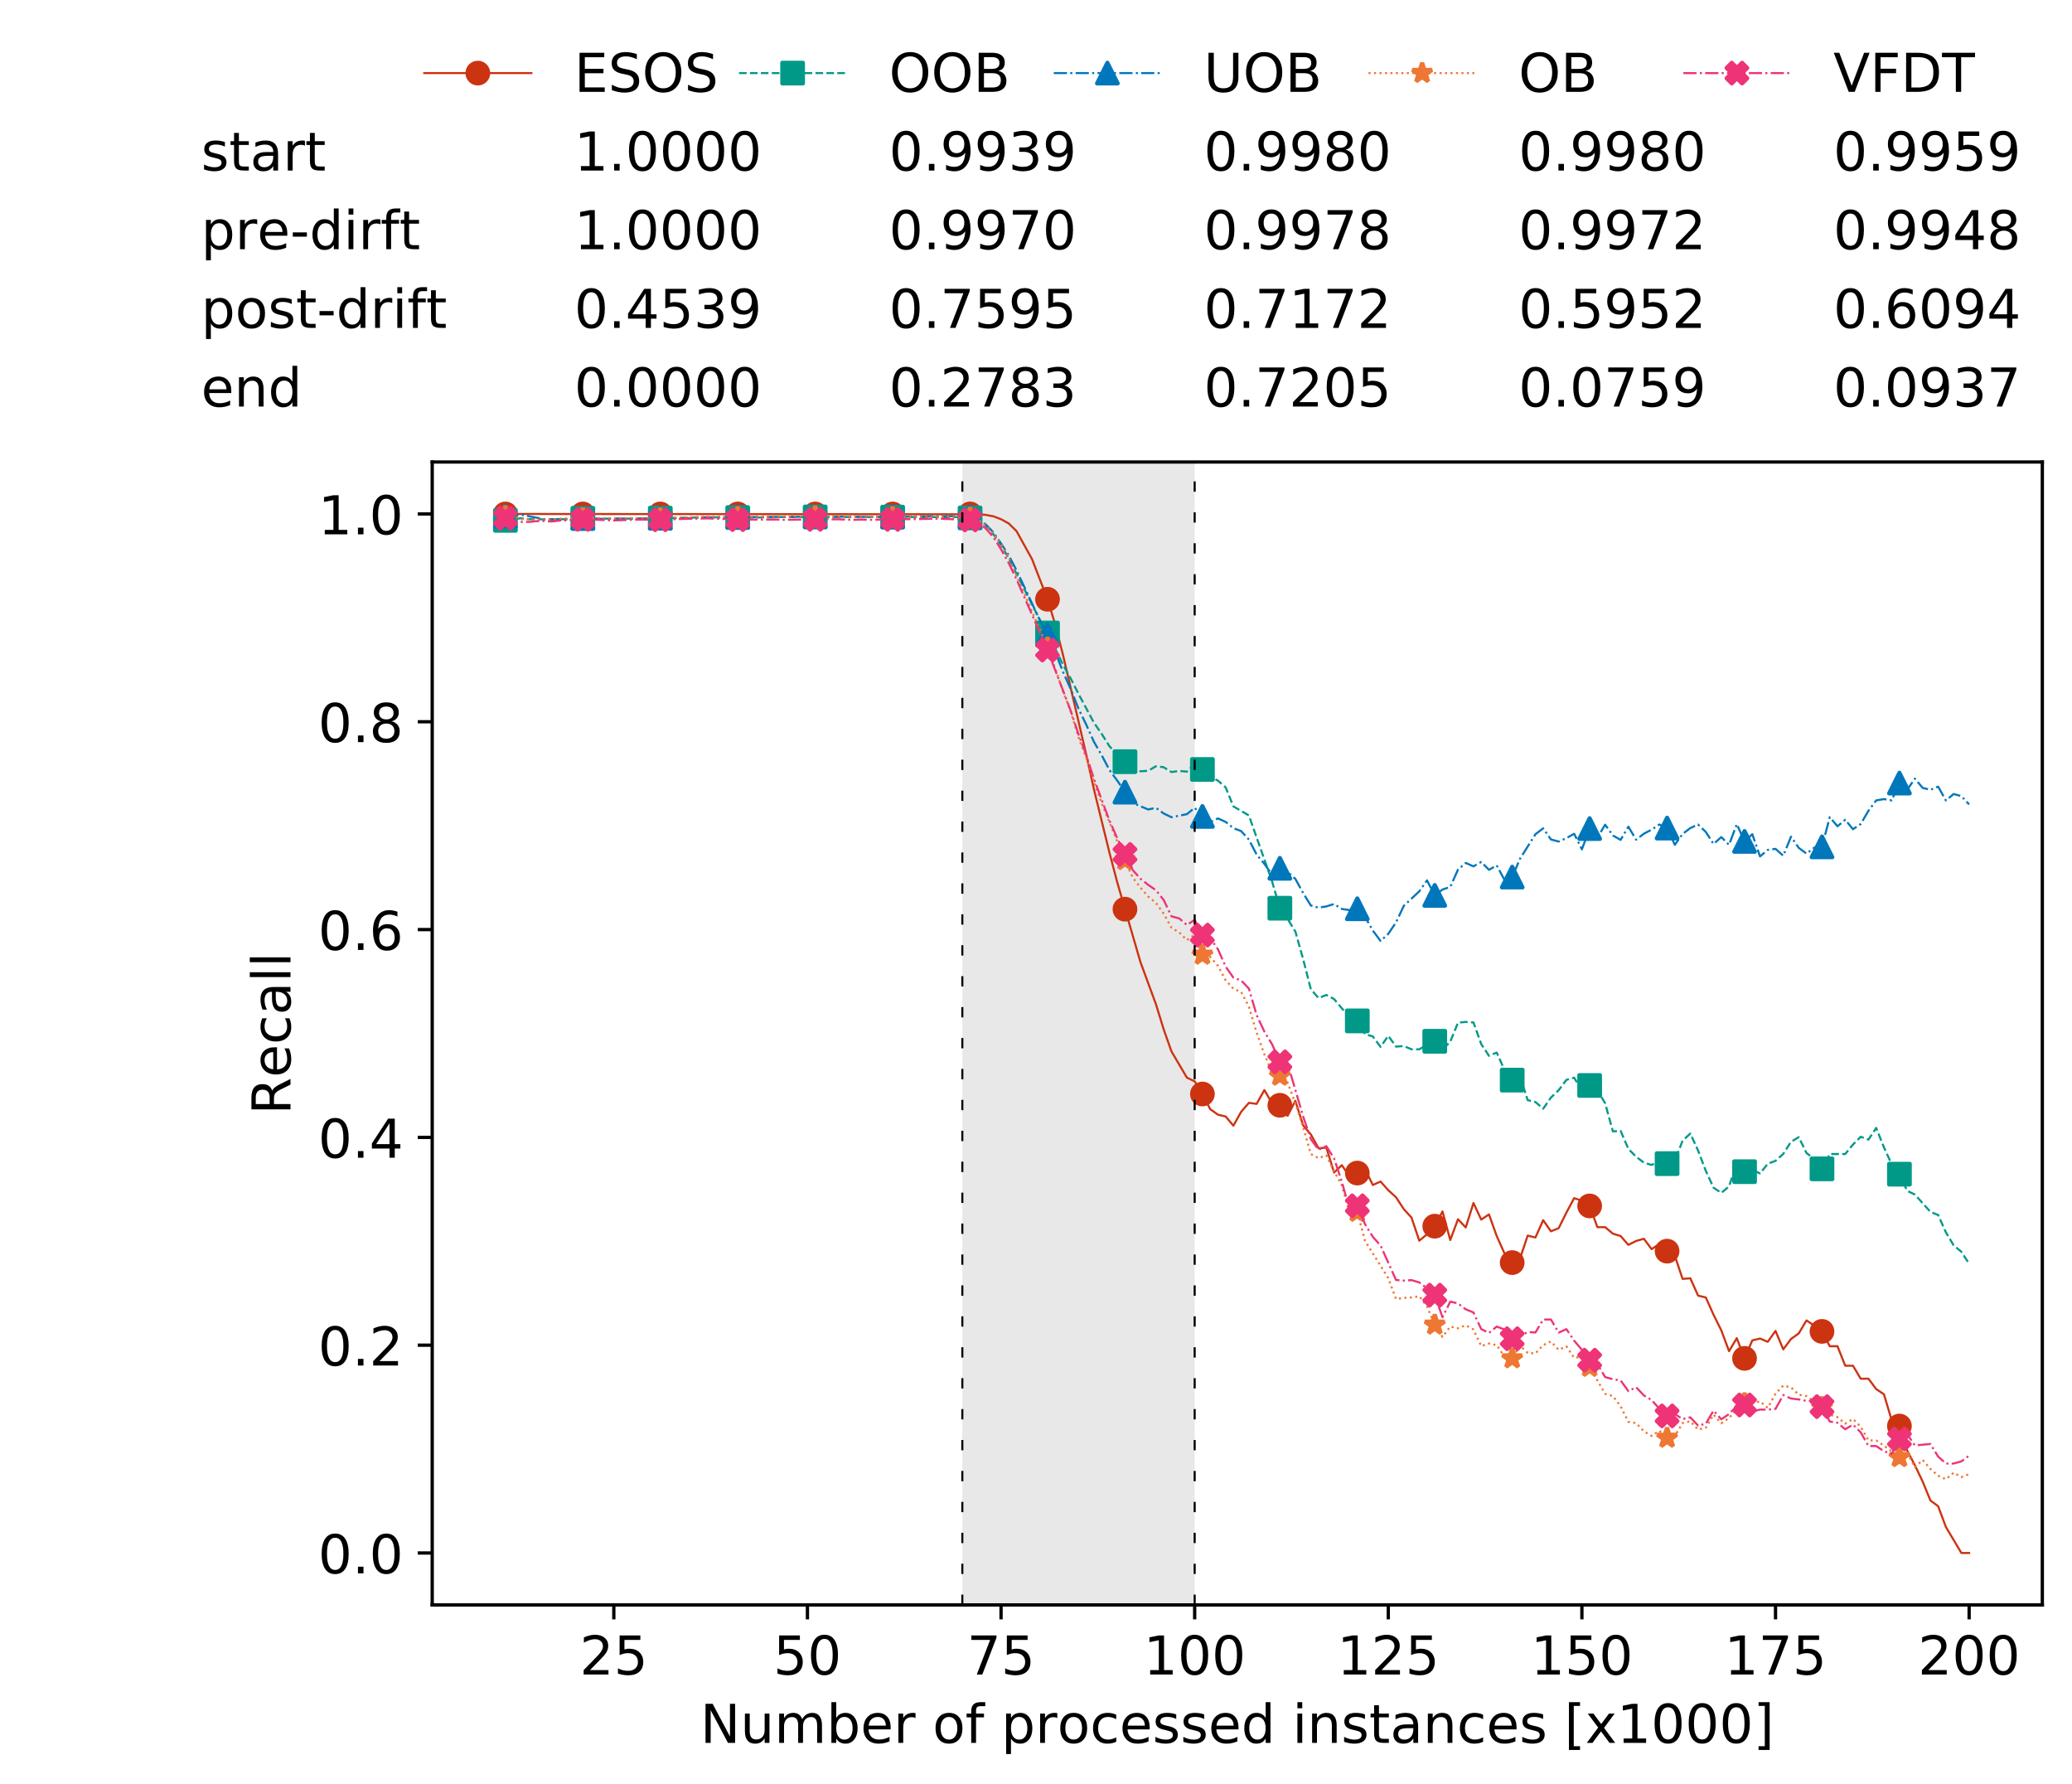<?xml version="1.0" encoding="utf-8" standalone="no"?>
<!DOCTYPE svg PUBLIC "-//W3C//DTD SVG 1.1//EN"
  "http://www.w3.org/Graphics/SVG/1.1/DTD/svg11.dtd">
<!-- Created with matplotlib (https://matplotlib.org/) -->
<svg height="432.615pt" version="1.1" viewBox="0 0 502.65 432.615" width="502.65pt" xmlns="http://www.w3.org/2000/svg" xmlns:xlink="http://www.w3.org/1999/xlink">
 <defs>
  <style type="text/css">
*{stroke-linecap:butt;stroke-linejoin:round;white-space:pre;}
  </style>
 </defs>
 <g id="figure_1">
  <g id="patch_1">
   <path d="M 0 432.615 
L 502.65 432.615 
L 502.65 0 
L 0 0 
z
" style="fill:#ffffff;"/>
  </g>
  <g id="axes_1">
   <g id="patch_2">
    <path d="M 104.85 389.252 
L 495.45 389.252 
L 495.45 112.052 
L 104.85 112.052 
z
" style="fill:#ffffff;"/>
   </g>
   <g id="patch_3">
    <path clip-path="url(#pcf48794e1e)" d="M 289.817 389.252 
L 289.817 112.052 
L 233.453 112.052 
L 233.453 389.252 
z
" style="fill:#d3d3d3;opacity:0.5;"/>
   </g>
   <g id="matplotlib.axis_1">
    <g id="xtick_1">
     <g id="line2d_1">
      <defs>
       <path d="M 0 0 
L 0 3.5 
" id="m42800d8294" style="stroke:#000000;stroke-width:0.8;"/>
      </defs>
      <g>
       <use style="stroke:#000000;stroke-width:0.8;" x="148.908" xlink:href="#m42800d8294" y="389.252"/>
      </g>
     </g>
     <g id="text_1">
      <!-- 25 -->
      <defs>
       <path d="M 19.188 8.297 
L 53.609 8.297 
L 53.609 0 
L 7.328 0 
L 7.328 8.297 
Q 12.938 14.109 22.625 23.891 
Q 32.328 33.688 34.812 36.531 
Q 39.547 41.844 41.422 45.531 
Q 43.312 49.219 43.312 52.781 
Q 43.312 58.594 39.234 62.25 
Q 35.156 65.922 28.609 65.922 
Q 23.969 65.922 18.812 64.312 
Q 13.672 62.703 7.812 59.422 
L 7.812 69.391 
Q 13.766 71.781 18.938 73 
Q 24.125 74.219 28.422 74.219 
Q 39.75 74.219 46.484 68.547 
Q 53.219 62.891 53.219 53.422 
Q 53.219 48.922 51.531 44.891 
Q 49.859 40.875 45.406 35.406 
Q 44.188 33.984 37.641 27.219 
Q 31.109 20.453 19.188 8.297 
z
" id="DejaVuSans-50"/>
       <path d="M 10.797 72.906 
L 49.516 72.906 
L 49.516 64.594 
L 19.828 64.594 
L 19.828 46.734 
Q 21.969 47.469 24.109 47.828 
Q 26.266 48.188 28.422 48.188 
Q 40.625 48.188 47.75 41.5 
Q 54.891 34.812 54.891 23.391 
Q 54.891 11.625 47.562 5.094 
Q 40.234 -1.422 26.906 -1.422 
Q 22.312 -1.422 17.547 -0.641 
Q 12.797 0.141 7.719 1.703 
L 7.719 11.625 
Q 12.109 9.234 16.797 8.062 
Q 21.484 6.891 26.703 6.891 
Q 35.156 6.891 40.078 11.328 
Q 45.016 15.766 45.016 23.391 
Q 45.016 31 40.078 35.438 
Q 35.156 39.891 26.703 39.891 
Q 22.75 39.891 18.812 39.016 
Q 14.891 38.141 10.797 36.281 
z
" id="DejaVuSans-53"/>
      </defs>
      <g transform="translate(140.636 406.13)scale(0.13 -0.13)">
       <use xlink:href="#DejaVuSans-50"/>
       <use x="63.623" xlink:href="#DejaVuSans-53"/>
      </g>
     </g>
    </g>
    <g id="xtick_2">
     <g id="line2d_2">
      <g>
       <use style="stroke:#000000;stroke-width:0.8;" x="195.877" xlink:href="#m42800d8294" y="389.252"/>
      </g>
     </g>
     <g id="text_2">
      <!-- 50 -->
      <defs>
       <path d="M 31.781 66.406 
Q 24.172 66.406 20.328 58.906 
Q 16.5 51.422 16.5 36.375 
Q 16.5 21.391 20.328 13.891 
Q 24.172 6.391 31.781 6.391 
Q 39.453 6.391 43.281 13.891 
Q 47.125 21.391 47.125 36.375 
Q 47.125 51.422 43.281 58.906 
Q 39.453 66.406 31.781 66.406 
z
M 31.781 74.219 
Q 44.047 74.219 50.516 64.516 
Q 56.984 54.828 56.984 36.375 
Q 56.984 17.969 50.516 8.266 
Q 44.047 -1.422 31.781 -1.422 
Q 19.531 -1.422 13.062 8.266 
Q 6.594 17.969 6.594 36.375 
Q 6.594 54.828 13.062 64.516 
Q 19.531 74.219 31.781 74.219 
z
" id="DejaVuSans-48"/>
      </defs>
      <g transform="translate(187.606 406.13)scale(0.13 -0.13)">
       <use xlink:href="#DejaVuSans-53"/>
       <use x="63.623" xlink:href="#DejaVuSans-48"/>
      </g>
     </g>
    </g>
    <g id="xtick_3">
     <g id="line2d_3">
      <g>
       <use style="stroke:#000000;stroke-width:0.8;" x="242.847" xlink:href="#m42800d8294" y="389.252"/>
      </g>
     </g>
     <g id="text_3">
      <!-- 75 -->
      <defs>
       <path d="M 8.203 72.906 
L 55.078 72.906 
L 55.078 68.703 
L 28.609 0 
L 18.312 0 
L 43.219 64.594 
L 8.203 64.594 
z
" id="DejaVuSans-55"/>
      </defs>
      <g transform="translate(234.576 406.13)scale(0.13 -0.13)">
       <use xlink:href="#DejaVuSans-55"/>
       <use x="63.623" xlink:href="#DejaVuSans-53"/>
      </g>
     </g>
    </g>
    <g id="xtick_4">
     <g id="line2d_4">
      <g>
       <use style="stroke:#000000;stroke-width:0.8;" x="289.817" xlink:href="#m42800d8294" y="389.252"/>
      </g>
     </g>
     <g id="text_4">
      <!-- 100 -->
      <defs>
       <path d="M 12.406 8.297 
L 28.516 8.297 
L 28.516 63.922 
L 10.984 60.406 
L 10.984 69.391 
L 28.422 72.906 
L 38.281 72.906 
L 38.281 8.297 
L 54.391 8.297 
L 54.391 0 
L 12.406 0 
z
" id="DejaVuSans-49"/>
      </defs>
      <g transform="translate(277.41 406.13)scale(0.13 -0.13)">
       <use xlink:href="#DejaVuSans-49"/>
       <use x="63.623" xlink:href="#DejaVuSans-48"/>
       <use x="127.246" xlink:href="#DejaVuSans-48"/>
      </g>
     </g>
    </g>
    <g id="xtick_5">
     <g id="line2d_5">
      <g>
       <use style="stroke:#000000;stroke-width:0.8;" x="336.786" xlink:href="#m42800d8294" y="389.252"/>
      </g>
     </g>
     <g id="text_5">
      <!-- 125 -->
      <g transform="translate(324.379 406.13)scale(0.13 -0.13)">
       <use xlink:href="#DejaVuSans-49"/>
       <use x="63.623" xlink:href="#DejaVuSans-50"/>
       <use x="127.246" xlink:href="#DejaVuSans-53"/>
      </g>
     </g>
    </g>
    <g id="xtick_6">
     <g id="line2d_6">
      <g>
       <use style="stroke:#000000;stroke-width:0.8;" x="383.756" xlink:href="#m42800d8294" y="389.252"/>
      </g>
     </g>
     <g id="text_6">
      <!-- 150 -->
      <g transform="translate(371.349 406.13)scale(0.13 -0.13)">
       <use xlink:href="#DejaVuSans-49"/>
       <use x="63.623" xlink:href="#DejaVuSans-53"/>
       <use x="127.246" xlink:href="#DejaVuSans-48"/>
      </g>
     </g>
    </g>
    <g id="xtick_7">
     <g id="line2d_7">
      <g>
       <use style="stroke:#000000;stroke-width:0.8;" x="430.726" xlink:href="#m42800d8294" y="389.252"/>
      </g>
     </g>
     <g id="text_7">
      <!-- 175 -->
      <g transform="translate(418.319 406.13)scale(0.13 -0.13)">
       <use xlink:href="#DejaVuSans-49"/>
       <use x="63.623" xlink:href="#DejaVuSans-55"/>
       <use x="127.246" xlink:href="#DejaVuSans-53"/>
      </g>
     </g>
    </g>
    <g id="xtick_8">
     <g id="line2d_8">
      <g>
       <use style="stroke:#000000;stroke-width:0.8;" x="477.695" xlink:href="#m42800d8294" y="389.252"/>
      </g>
     </g>
     <g id="text_8">
      <!-- 200 -->
      <g transform="translate(465.289 406.13)scale(0.13 -0.13)">
       <use xlink:href="#DejaVuSans-50"/>
       <use x="63.623" xlink:href="#DejaVuSans-48"/>
       <use x="127.246" xlink:href="#DejaVuSans-48"/>
      </g>
     </g>
    </g>
    <g id="text_9">
     <!-- Number of processed instances [x1000] -->
     <defs>
      <path d="M 9.812 72.906 
L 23.094 72.906 
L 55.422 11.922 
L 55.422 72.906 
L 64.984 72.906 
L 64.984 0 
L 51.703 0 
L 19.391 60.984 
L 19.391 0 
L 9.812 0 
z
" id="DejaVuSans-78"/>
      <path d="M 8.5 21.578 
L 8.5 54.688 
L 17.484 54.688 
L 17.484 21.922 
Q 17.484 14.156 20.5 10.266 
Q 23.531 6.391 29.594 6.391 
Q 36.859 6.391 41.078 11.031 
Q 45.312 15.672 45.312 23.688 
L 45.312 54.688 
L 54.297 54.688 
L 54.297 0 
L 45.312 0 
L 45.312 8.406 
Q 42.047 3.422 37.719 1 
Q 33.406 -1.422 27.688 -1.422 
Q 18.266 -1.422 13.375 4.438 
Q 8.5 10.297 8.5 21.578 
z
M 31.109 56 
z
" id="DejaVuSans-117"/>
      <path d="M 52 44.188 
Q 55.375 50.25 60.062 53.125 
Q 64.75 56 71.094 56 
Q 79.641 56 84.281 50.016 
Q 88.922 44.047 88.922 33.016 
L 88.922 0 
L 79.891 0 
L 79.891 32.719 
Q 79.891 40.578 77.094 44.375 
Q 74.312 48.188 68.609 48.188 
Q 61.625 48.188 57.562 43.547 
Q 53.516 38.922 53.516 30.906 
L 53.516 0 
L 44.484 0 
L 44.484 32.719 
Q 44.484 40.625 41.703 44.406 
Q 38.922 48.188 33.109 48.188 
Q 26.219 48.188 22.156 43.531 
Q 18.109 38.875 18.109 30.906 
L 18.109 0 
L 9.078 0 
L 9.078 54.688 
L 18.109 54.688 
L 18.109 46.188 
Q 21.188 51.219 25.484 53.609 
Q 29.781 56 35.688 56 
Q 41.656 56 45.828 52.969 
Q 50 49.953 52 44.188 
z
" id="DejaVuSans-109"/>
      <path d="M 48.688 27.297 
Q 48.688 37.203 44.609 42.844 
Q 40.531 48.484 33.406 48.484 
Q 26.266 48.484 22.188 42.844 
Q 18.109 37.203 18.109 27.297 
Q 18.109 17.391 22.188 11.75 
Q 26.266 6.109 33.406 6.109 
Q 40.531 6.109 44.609 11.75 
Q 48.688 17.391 48.688 27.297 
z
M 18.109 46.391 
Q 20.953 51.266 25.266 53.625 
Q 29.594 56 35.594 56 
Q 45.562 56 51.781 48.094 
Q 58.016 40.188 58.016 27.297 
Q 58.016 14.406 51.781 6.484 
Q 45.562 -1.422 35.594 -1.422 
Q 29.594 -1.422 25.266 0.953 
Q 20.953 3.328 18.109 8.203 
L 18.109 0 
L 9.078 0 
L 9.078 75.984 
L 18.109 75.984 
z
" id="DejaVuSans-98"/>
      <path d="M 56.203 29.594 
L 56.203 25.203 
L 14.891 25.203 
Q 15.484 15.922 20.484 11.062 
Q 25.484 6.203 34.422 6.203 
Q 39.594 6.203 44.453 7.469 
Q 49.312 8.734 54.109 11.281 
L 54.109 2.781 
Q 49.266 0.734 44.188 -0.344 
Q 39.109 -1.422 33.891 -1.422 
Q 20.797 -1.422 13.156 6.188 
Q 5.516 13.812 5.516 26.812 
Q 5.516 40.234 12.766 48.109 
Q 20.016 56 32.328 56 
Q 43.359 56 49.781 48.891 
Q 56.203 41.797 56.203 29.594 
z
M 47.219 32.234 
Q 47.125 39.594 43.094 43.984 
Q 39.062 48.391 32.422 48.391 
Q 24.906 48.391 20.391 44.141 
Q 15.875 39.891 15.188 32.172 
z
" id="DejaVuSans-101"/>
      <path d="M 41.109 46.297 
Q 39.594 47.172 37.812 47.578 
Q 36.031 48 33.891 48 
Q 26.266 48 22.188 43.047 
Q 18.109 38.094 18.109 28.812 
L 18.109 0 
L 9.078 0 
L 9.078 54.688 
L 18.109 54.688 
L 18.109 46.188 
Q 20.953 51.172 25.484 53.578 
Q 30.031 56 36.531 56 
Q 37.453 56 38.578 55.875 
Q 39.703 55.766 41.062 55.516 
z
" id="DejaVuSans-114"/>
      <path id="DejaVuSans-32"/>
      <path d="M 30.609 48.391 
Q 23.391 48.391 19.188 42.75 
Q 14.984 37.109 14.984 27.297 
Q 14.984 17.484 19.156 11.844 
Q 23.344 6.203 30.609 6.203 
Q 37.797 6.203 41.984 11.859 
Q 46.188 17.531 46.188 27.297 
Q 46.188 37.016 41.984 42.703 
Q 37.797 48.391 30.609 48.391 
z
M 30.609 56 
Q 42.328 56 49.016 48.375 
Q 55.719 40.766 55.719 27.297 
Q 55.719 13.875 49.016 6.219 
Q 42.328 -1.422 30.609 -1.422 
Q 18.844 -1.422 12.172 6.219 
Q 5.516 13.875 5.516 27.297 
Q 5.516 40.766 12.172 48.375 
Q 18.844 56 30.609 56 
z
" id="DejaVuSans-111"/>
      <path d="M 37.109 75.984 
L 37.109 68.5 
L 28.516 68.5 
Q 23.688 68.5 21.797 66.547 
Q 19.922 64.594 19.922 59.516 
L 19.922 54.688 
L 34.719 54.688 
L 34.719 47.703 
L 19.922 47.703 
L 19.922 0 
L 10.891 0 
L 10.891 47.703 
L 2.297 47.703 
L 2.297 54.688 
L 10.891 54.688 
L 10.891 58.5 
Q 10.891 67.625 15.141 71.797 
Q 19.391 75.984 28.609 75.984 
z
" id="DejaVuSans-102"/>
      <path d="M 18.109 8.203 
L 18.109 -20.797 
L 9.078 -20.797 
L 9.078 54.688 
L 18.109 54.688 
L 18.109 46.391 
Q 20.953 51.266 25.266 53.625 
Q 29.594 56 35.594 56 
Q 45.562 56 51.781 48.094 
Q 58.016 40.188 58.016 27.297 
Q 58.016 14.406 51.781 6.484 
Q 45.562 -1.422 35.594 -1.422 
Q 29.594 -1.422 25.266 0.953 
Q 20.953 3.328 18.109 8.203 
z
M 48.688 27.297 
Q 48.688 37.203 44.609 42.844 
Q 40.531 48.484 33.406 48.484 
Q 26.266 48.484 22.188 42.844 
Q 18.109 37.203 18.109 27.297 
Q 18.109 17.391 22.188 11.75 
Q 26.266 6.109 33.406 6.109 
Q 40.531 6.109 44.609 11.75 
Q 48.688 17.391 48.688 27.297 
z
" id="DejaVuSans-112"/>
      <path d="M 48.781 52.594 
L 48.781 44.188 
Q 44.969 46.297 41.141 47.344 
Q 37.312 48.391 33.406 48.391 
Q 24.656 48.391 19.812 42.844 
Q 14.984 37.312 14.984 27.297 
Q 14.984 17.281 19.812 11.734 
Q 24.656 6.203 33.406 6.203 
Q 37.312 6.203 41.141 7.25 
Q 44.969 8.297 48.781 10.406 
L 48.781 2.094 
Q 45.016 0.344 40.984 -0.531 
Q 36.969 -1.422 32.422 -1.422 
Q 20.062 -1.422 12.781 6.344 
Q 5.516 14.109 5.516 27.297 
Q 5.516 40.672 12.859 48.328 
Q 20.219 56 33.016 56 
Q 37.156 56 41.109 55.141 
Q 45.062 54.297 48.781 52.594 
z
" id="DejaVuSans-99"/>
      <path d="M 44.281 53.078 
L 44.281 44.578 
Q 40.484 46.531 36.375 47.5 
Q 32.281 48.484 27.875 48.484 
Q 21.188 48.484 17.844 46.438 
Q 14.5 44.391 14.5 40.281 
Q 14.5 37.156 16.891 35.375 
Q 19.281 33.594 26.516 31.984 
L 29.594 31.297 
Q 39.156 29.25 43.188 25.516 
Q 47.219 21.781 47.219 15.094 
Q 47.219 7.469 41.188 3.016 
Q 35.156 -1.422 24.609 -1.422 
Q 20.219 -1.422 15.453 -0.562 
Q 10.688 0.297 5.422 2 
L 5.422 11.281 
Q 10.406 8.688 15.234 7.391 
Q 20.062 6.109 24.812 6.109 
Q 31.156 6.109 34.562 8.281 
Q 37.984 10.453 37.984 14.406 
Q 37.984 18.062 35.516 20.016 
Q 33.062 21.969 24.703 23.781 
L 21.578 24.516 
Q 13.234 26.266 9.516 29.906 
Q 5.812 33.547 5.812 39.891 
Q 5.812 47.609 11.281 51.797 
Q 16.75 56 26.812 56 
Q 31.781 56 36.172 55.266 
Q 40.578 54.547 44.281 53.078 
z
" id="DejaVuSans-115"/>
      <path d="M 45.406 46.391 
L 45.406 75.984 
L 54.391 75.984 
L 54.391 0 
L 45.406 0 
L 45.406 8.203 
Q 42.578 3.328 38.25 0.953 
Q 33.938 -1.422 27.875 -1.422 
Q 17.969 -1.422 11.734 6.484 
Q 5.516 14.406 5.516 27.297 
Q 5.516 40.188 11.734 48.094 
Q 17.969 56 27.875 56 
Q 33.938 56 38.25 53.625 
Q 42.578 51.266 45.406 46.391 
z
M 14.797 27.297 
Q 14.797 17.391 18.875 11.75 
Q 22.953 6.109 30.078 6.109 
Q 37.203 6.109 41.297 11.75 
Q 45.406 17.391 45.406 27.297 
Q 45.406 37.203 41.297 42.844 
Q 37.203 48.484 30.078 48.484 
Q 22.953 48.484 18.875 42.844 
Q 14.797 37.203 14.797 27.297 
z
" id="DejaVuSans-100"/>
      <path d="M 9.422 54.688 
L 18.406 54.688 
L 18.406 0 
L 9.422 0 
z
M 9.422 75.984 
L 18.406 75.984 
L 18.406 64.594 
L 9.422 64.594 
z
" id="DejaVuSans-105"/>
      <path d="M 54.891 33.016 
L 54.891 0 
L 45.906 0 
L 45.906 32.719 
Q 45.906 40.484 42.875 44.328 
Q 39.844 48.188 33.797 48.188 
Q 26.516 48.188 22.312 43.547 
Q 18.109 38.922 18.109 30.906 
L 18.109 0 
L 9.078 0 
L 9.078 54.688 
L 18.109 54.688 
L 18.109 46.188 
Q 21.344 51.125 25.703 53.562 
Q 30.078 56 35.797 56 
Q 45.219 56 50.047 50.172 
Q 54.891 44.344 54.891 33.016 
z
" id="DejaVuSans-110"/>
      <path d="M 18.312 70.219 
L 18.312 54.688 
L 36.812 54.688 
L 36.812 47.703 
L 18.312 47.703 
L 18.312 18.016 
Q 18.312 11.328 20.141 9.422 
Q 21.969 7.516 27.594 7.516 
L 36.812 7.516 
L 36.812 0 
L 27.594 0 
Q 17.188 0 13.234 3.875 
Q 9.281 7.766 9.281 18.016 
L 9.281 47.703 
L 2.688 47.703 
L 2.688 54.688 
L 9.281 54.688 
L 9.281 70.219 
z
" id="DejaVuSans-116"/>
      <path d="M 34.281 27.484 
Q 23.391 27.484 19.188 25 
Q 14.984 22.516 14.984 16.5 
Q 14.984 11.719 18.141 8.906 
Q 21.297 6.109 26.703 6.109 
Q 34.188 6.109 38.703 11.406 
Q 43.219 16.703 43.219 25.484 
L 43.219 27.484 
z
M 52.203 31.203 
L 52.203 0 
L 43.219 0 
L 43.219 8.297 
Q 40.141 3.328 35.547 0.953 
Q 30.953 -1.422 24.312 -1.422 
Q 15.922 -1.422 10.953 3.297 
Q 6 8.016 6 15.922 
Q 6 25.141 12.172 29.828 
Q 18.359 34.516 30.609 34.516 
L 43.219 34.516 
L 43.219 35.406 
Q 43.219 41.609 39.141 45 
Q 35.062 48.391 27.688 48.391 
Q 23 48.391 18.547 47.266 
Q 14.109 46.141 10.016 43.891 
L 10.016 52.203 
Q 14.938 54.109 19.578 55.047 
Q 24.219 56 28.609 56 
Q 40.484 56 46.344 49.844 
Q 52.203 43.703 52.203 31.203 
z
" id="DejaVuSans-97"/>
      <path d="M 8.594 75.984 
L 29.297 75.984 
L 29.297 69 
L 17.578 69 
L 17.578 -6.203 
L 29.297 -6.203 
L 29.297 -13.188 
L 8.594 -13.188 
z
" id="DejaVuSans-91"/>
      <path d="M 54.891 54.688 
L 35.109 28.078 
L 55.906 0 
L 45.312 0 
L 29.391 21.484 
L 13.484 0 
L 2.875 0 
L 24.125 28.609 
L 4.688 54.688 
L 15.281 54.688 
L 29.781 35.203 
L 44.281 54.688 
z
" id="DejaVuSans-120"/>
      <path d="M 30.422 75.984 
L 30.422 -13.188 
L 9.719 -13.188 
L 9.719 -6.203 
L 21.391 -6.203 
L 21.391 69 
L 9.719 69 
L 9.719 75.984 
z
" id="DejaVuSans-93"/>
     </defs>
     <g transform="translate(169.881 422.711)scale(0.13 -0.13)">
      <use xlink:href="#DejaVuSans-78"/>
      <use x="74.805" xlink:href="#DejaVuSans-117"/>
      <use x="138.184" xlink:href="#DejaVuSans-109"/>
      <use x="235.596" xlink:href="#DejaVuSans-98"/>
      <use x="299.072" xlink:href="#DejaVuSans-101"/>
      <use x="360.596" xlink:href="#DejaVuSans-114"/>
      <use x="401.709" xlink:href="#DejaVuSans-32"/>
      <use x="433.496" xlink:href="#DejaVuSans-111"/>
      <use x="494.678" xlink:href="#DejaVuSans-102"/>
      <use x="529.883" xlink:href="#DejaVuSans-32"/>
      <use x="561.67" xlink:href="#DejaVuSans-112"/>
      <use x="625.146" xlink:href="#DejaVuSans-114"/>
      <use x="666.229" xlink:href="#DejaVuSans-111"/>
      <use x="727.41" xlink:href="#DejaVuSans-99"/>
      <use x="782.391" xlink:href="#DejaVuSans-101"/>
      <use x="843.914" xlink:href="#DejaVuSans-115"/>
      <use x="896.014" xlink:href="#DejaVuSans-115"/>
      <use x="948.113" xlink:href="#DejaVuSans-101"/>
      <use x="1009.637" xlink:href="#DejaVuSans-100"/>
      <use x="1073.113" xlink:href="#DejaVuSans-32"/>
      <use x="1104.9" xlink:href="#DejaVuSans-105"/>
      <use x="1132.684" xlink:href="#DejaVuSans-110"/>
      <use x="1196.062" xlink:href="#DejaVuSans-115"/>
      <use x="1248.162" xlink:href="#DejaVuSans-116"/>
      <use x="1287.371" xlink:href="#DejaVuSans-97"/>
      <use x="1348.65" xlink:href="#DejaVuSans-110"/>
      <use x="1412.029" xlink:href="#DejaVuSans-99"/>
      <use x="1467.01" xlink:href="#DejaVuSans-101"/>
      <use x="1528.533" xlink:href="#DejaVuSans-115"/>
      <use x="1580.633" xlink:href="#DejaVuSans-32"/>
      <use x="1612.42" xlink:href="#DejaVuSans-91"/>
      <use x="1651.434" xlink:href="#DejaVuSans-120"/>
      <use x="1710.613" xlink:href="#DejaVuSans-49"/>
      <use x="1774.236" xlink:href="#DejaVuSans-48"/>
      <use x="1837.859" xlink:href="#DejaVuSans-48"/>
      <use x="1901.482" xlink:href="#DejaVuSans-48"/>
      <use x="1965.105" xlink:href="#DejaVuSans-93"/>
     </g>
    </g>
   </g>
   <g id="matplotlib.axis_2">
    <g id="ytick_1">
     <g id="line2d_9">
      <defs>
       <path d="M 0 0 
L -3.5 0 
" id="ma85c06f89a" style="stroke:#000000;stroke-width:0.8;"/>
      </defs>
      <g>
       <use style="stroke:#000000;stroke-width:0.8;" x="104.85" xlink:href="#ma85c06f89a" y="376.652"/>
      </g>
     </g>
     <g id="text_10">
      <!-- 0.0 -->
      <defs>
       <path d="M 10.688 12.406 
L 21 12.406 
L 21 0 
L 10.688 0 
z
" id="DejaVuSans-46"/>
      </defs>
      <g transform="translate(77.176 381.591)scale(0.13 -0.13)">
       <use xlink:href="#DejaVuSans-48"/>
       <use x="63.623" xlink:href="#DejaVuSans-46"/>
       <use x="95.41" xlink:href="#DejaVuSans-48"/>
      </g>
     </g>
    </g>
    <g id="ytick_2">
     <g id="line2d_10">
      <g>
       <use style="stroke:#000000;stroke-width:0.8;" x="104.85" xlink:href="#ma85c06f89a" y="326.252"/>
      </g>
     </g>
     <g id="text_11">
      <!-- 0.2 -->
      <g transform="translate(77.176 331.191)scale(0.13 -0.13)">
       <use xlink:href="#DejaVuSans-48"/>
       <use x="63.623" xlink:href="#DejaVuSans-46"/>
       <use x="95.41" xlink:href="#DejaVuSans-50"/>
      </g>
     </g>
    </g>
    <g id="ytick_3">
     <g id="line2d_11">
      <g>
       <use style="stroke:#000000;stroke-width:0.8;" x="104.85" xlink:href="#ma85c06f89a" y="275.852"/>
      </g>
     </g>
     <g id="text_12">
      <!-- 0.4 -->
      <defs>
       <path d="M 37.797 64.312 
L 12.891 25.391 
L 37.797 25.391 
z
M 35.203 72.906 
L 47.609 72.906 
L 47.609 25.391 
L 58.016 25.391 
L 58.016 17.188 
L 47.609 17.188 
L 47.609 0 
L 37.797 0 
L 37.797 17.188 
L 4.891 17.188 
L 4.891 26.703 
z
" id="DejaVuSans-52"/>
      </defs>
      <g transform="translate(77.176 280.791)scale(0.13 -0.13)">
       <use xlink:href="#DejaVuSans-48"/>
       <use x="63.623" xlink:href="#DejaVuSans-46"/>
       <use x="95.41" xlink:href="#DejaVuSans-52"/>
      </g>
     </g>
    </g>
    <g id="ytick_4">
     <g id="line2d_12">
      <g>
       <use style="stroke:#000000;stroke-width:0.8;" x="104.85" xlink:href="#ma85c06f89a" y="225.452"/>
      </g>
     </g>
     <g id="text_13">
      <!-- 0.6 -->
      <defs>
       <path d="M 33.016 40.375 
Q 26.375 40.375 22.484 35.828 
Q 18.609 31.297 18.609 23.391 
Q 18.609 15.531 22.484 10.953 
Q 26.375 6.391 33.016 6.391 
Q 39.656 6.391 43.531 10.953 
Q 47.406 15.531 47.406 23.391 
Q 47.406 31.297 43.531 35.828 
Q 39.656 40.375 33.016 40.375 
z
M 52.594 71.297 
L 52.594 62.312 
Q 48.875 64.062 45.094 64.984 
Q 41.312 65.922 37.594 65.922 
Q 27.828 65.922 22.672 59.328 
Q 17.531 52.734 16.797 39.406 
Q 19.672 43.656 24.016 45.922 
Q 28.375 48.188 33.594 48.188 
Q 44.578 48.188 50.953 41.516 
Q 57.328 34.859 57.328 23.391 
Q 57.328 12.156 50.688 5.359 
Q 44.047 -1.422 33.016 -1.422 
Q 20.359 -1.422 13.672 8.266 
Q 6.984 17.969 6.984 36.375 
Q 6.984 53.656 15.188 63.938 
Q 23.391 74.219 37.203 74.219 
Q 40.922 74.219 44.703 73.484 
Q 48.484 72.75 52.594 71.297 
z
" id="DejaVuSans-54"/>
      </defs>
      <g transform="translate(77.176 230.391)scale(0.13 -0.13)">
       <use xlink:href="#DejaVuSans-48"/>
       <use x="63.623" xlink:href="#DejaVuSans-46"/>
       <use x="95.41" xlink:href="#DejaVuSans-54"/>
      </g>
     </g>
    </g>
    <g id="ytick_5">
     <g id="line2d_13">
      <g>
       <use style="stroke:#000000;stroke-width:0.8;" x="104.85" xlink:href="#ma85c06f89a" y="175.052"/>
      </g>
     </g>
     <g id="text_14">
      <!-- 0.8 -->
      <defs>
       <path d="M 31.781 34.625 
Q 24.75 34.625 20.719 30.859 
Q 16.703 27.094 16.703 20.516 
Q 16.703 13.922 20.719 10.156 
Q 24.75 6.391 31.781 6.391 
Q 38.812 6.391 42.859 10.172 
Q 46.922 13.969 46.922 20.516 
Q 46.922 27.094 42.891 30.859 
Q 38.875 34.625 31.781 34.625 
z
M 21.922 38.812 
Q 15.578 40.375 12.031 44.719 
Q 8.5 49.078 8.5 55.328 
Q 8.5 64.062 14.719 69.141 
Q 20.953 74.219 31.781 74.219 
Q 42.672 74.219 48.875 69.141 
Q 55.078 64.062 55.078 55.328 
Q 55.078 49.078 51.531 44.719 
Q 48 40.375 41.703 38.812 
Q 48.828 37.156 52.797 32.312 
Q 56.781 27.484 56.781 20.516 
Q 56.781 9.906 50.312 4.234 
Q 43.844 -1.422 31.781 -1.422 
Q 19.734 -1.422 13.25 4.234 
Q 6.781 9.906 6.781 20.516 
Q 6.781 27.484 10.781 32.312 
Q 14.797 37.156 21.922 38.812 
z
M 18.312 54.391 
Q 18.312 48.734 21.844 45.562 
Q 25.391 42.391 31.781 42.391 
Q 38.141 42.391 41.719 45.562 
Q 45.312 48.734 45.312 54.391 
Q 45.312 60.062 41.719 63.234 
Q 38.141 66.406 31.781 66.406 
Q 25.391 66.406 21.844 63.234 
Q 18.312 60.062 18.312 54.391 
z
" id="DejaVuSans-56"/>
      </defs>
      <g transform="translate(77.176 179.991)scale(0.13 -0.13)">
       <use xlink:href="#DejaVuSans-48"/>
       <use x="63.623" xlink:href="#DejaVuSans-46"/>
       <use x="95.41" xlink:href="#DejaVuSans-56"/>
      </g>
     </g>
    </g>
    <g id="ytick_6">
     <g id="line2d_14">
      <g>
       <use style="stroke:#000000;stroke-width:0.8;" x="104.85" xlink:href="#ma85c06f89a" y="124.652"/>
      </g>
     </g>
     <g id="text_15">
      <!-- 1.0 -->
      <g transform="translate(77.176 129.591)scale(0.13 -0.13)">
       <use xlink:href="#DejaVuSans-49"/>
       <use x="63.623" xlink:href="#DejaVuSans-46"/>
       <use x="95.41" xlink:href="#DejaVuSans-48"/>
      </g>
     </g>
    </g>
    <g id="text_16">
     <!-- Recall -->
     <defs>
      <path d="M 44.391 34.188 
Q 47.562 33.109 50.562 29.594 
Q 53.562 26.078 56.594 19.922 
L 66.609 0 
L 56 0 
L 46.688 18.703 
Q 43.062 26.031 39.672 28.422 
Q 36.281 30.812 30.422 30.812 
L 19.672 30.812 
L 19.672 0 
L 9.812 0 
L 9.812 72.906 
L 32.078 72.906 
Q 44.578 72.906 50.734 67.672 
Q 56.891 62.453 56.891 51.906 
Q 56.891 45.016 53.688 40.469 
Q 50.484 35.938 44.391 34.188 
z
M 19.672 64.797 
L 19.672 38.922 
L 32.078 38.922 
Q 39.203 38.922 42.844 42.219 
Q 46.484 45.516 46.484 51.906 
Q 46.484 58.297 42.844 61.547 
Q 39.203 64.797 32.078 64.797 
z
" id="DejaVuSans-82"/>
      <path d="M 9.422 75.984 
L 18.406 75.984 
L 18.406 0 
L 9.422 0 
z
" id="DejaVuSans-108"/>
     </defs>
     <g transform="translate(70.472 270.333)rotate(-90)scale(0.13 -0.13)">
      <use xlink:href="#DejaVuSans-82"/>
      <use x="69.42" xlink:href="#DejaVuSans-101"/>
      <use x="130.943" xlink:href="#DejaVuSans-99"/>
      <use x="185.924" xlink:href="#DejaVuSans-97"/>
      <use x="247.203" xlink:href="#DejaVuSans-108"/>
      <use x="274.986" xlink:href="#DejaVuSans-108"/>
     </g>
    </g>
   </g>
   <g id="line2d_15"/>
   <g id="line2d_16"/>
   <g id="line2d_17"/>
   <g id="line2d_18"/>
   <g id="line2d_19"/>
   <g id="line2d_20">
    <path clip-path="url(#pcf48794e1e)" d="M 122.605 124.652 
L 237.211 124.736 
L 239.089 124.87 
L 240.968 125.22 
L 242.847 125.931 
L 244.726 126.965 
L 246.605 128.825 
L 250.362 135.609 
L 254.12 145.342 
L 255.998 151.479 
L 257.877 158.854 
L 263.514 183.027 
L 265.392 191.498 
L 269.15 206.822 
L 271.029 213.983 
L 276.665 233.34 
L 280.423 243.567 
L 282.302 249.655 
L 284.18 254.995 
L 287.938 261.376 
L 289.817 262.258 
L 291.695 265.331 
L 293.574 268.994 
L 295.453 270.342 
L 297.332 270.789 
L 299.211 273.022 
L 301.089 269.651 
L 302.968 267.48 
L 304.847 267.734 
L 306.726 264.374 
L 308.605 267.59 
L 310.483 268.068 
L 312.362 270.622 
L 314.241 266.984 
L 316.12 272.924 
L 317.998 275.136 
L 319.877 278.514 
L 321.756 278.314 
L 323.635 284.381 
L 325.514 282.596 
L 327.392 285.326 
L 329.271 284.508 
L 331.15 283.528 
L 333.029 287.404 
L 334.908 286.564 
L 336.786 288.664 
L 338.665 290.383 
L 340.544 293.246 
L 342.423 295.308 
L 344.302 300.908 
L 346.18 299.352 
L 348.059 297.392 
L 349.938 293.822 
L 351.817 300.752 
L 353.695 295.712 
L 355.574 297.692 
L 357.453 291.773 
L 359.332 295.798 
L 361.211 294.538 
L 363.089 299.772 
L 364.968 303.972 
L 366.847 306.222 
L 368.726 305.277 
L 370.605 299.677 
L 372.483 300.135 
L 374.362 295.935 
L 376.241 298.635 
L 378.12 297.872 
L 379.998 294.092 
L 381.877 290.592 
L 383.756 291.222 
L 385.635 292.482 
L 387.514 297.627 
L 389.392 297.627 
L 391.271 299.202 
L 393.15 299.783 
L 395.029 301.922 
L 396.908 300.977 
L 398.786 300.437 
L 400.665 302.957 
L 402.544 301.697 
L 404.423 303.447 
L 406.302 304.572 
L 408.18 310.172 
L 410.059 310.028 
L 411.938 314.228 
L 413.817 314.678 
L 415.695 318.878 
L 417.574 322.658 
L 419.453 327.698 
L 421.332 324.548 
L 423.211 329.448 
L 425.089 325.094 
L 426.968 324.644 
L 428.847 325.431 
L 430.726 322.788 
L 432.605 327.268 
L 434.483 324.748 
L 436.362 323.398 
L 438.241 320.248 
L 440.12 321.508 
L 441.998 322.908 
L 443.877 326.508 
L 445.756 326.508 
L 447.635 331.233 
L 449.514 331.233 
L 451.392 334.383 
L 453.271 334.383 
L 455.15 336.903 
L 457.029 338.163 
L 458.908 344.463 
L 460.786 345.863 
L 462.665 351.792 
L 464.544 355.392 
L 466.423 359.33 
L 468.302 363.912 
L 470.18 365.312 
L 472.059 370.352 
L 475.817 376.652 
L 477.695 376.652 
L 477.695 376.652 
" style="fill:none;stroke:#cc3311;stroke-linecap:square;stroke-width:0.5;"/>
    <defs>
     <path d="M 0 2.5 
C 0.663 2.5 1.299 2.237 1.768 1.768 
C 2.237 1.299 2.5 0.663 2.5 0 
C 2.5 -0.663 2.237 -1.299 1.768 -1.768 
C 1.299 -2.237 0.663 -2.5 0 -2.5 
C -0.663 -2.5 -1.299 -2.237 -1.768 -1.768 
C -2.237 -1.299 -2.5 -0.663 -2.5 0 
C -2.5 0.663 -2.237 1.299 -1.768 1.768 
C -1.299 2.237 -0.663 2.5 0 2.5 
z
" id="md05cff7ce5" style="stroke:#cc3311;"/>
    </defs>
    <g clip-path="url(#pcf48794e1e)">
     <use style="fill:#cc3311;stroke:#cc3311;" x="122.605" xlink:href="#md05cff7ce5" y="124.652"/>
     <use style="fill:#cc3311;stroke:#cc3311;" x="141.392" xlink:href="#md05cff7ce5" y="124.652"/>
     <use style="fill:#cc3311;stroke:#cc3311;" x="160.18" xlink:href="#md05cff7ce5" y="124.652"/>
     <use style="fill:#cc3311;stroke:#cc3311;" x="178.968" xlink:href="#md05cff7ce5" y="124.652"/>
     <use style="fill:#cc3311;stroke:#cc3311;" x="197.756" xlink:href="#md05cff7ce5" y="124.652"/>
     <use style="fill:#cc3311;stroke:#cc3311;" x="216.544" xlink:href="#md05cff7ce5" y="124.652"/>
     <use style="fill:#cc3311;stroke:#cc3311;" x="235.332" xlink:href="#md05cff7ce5" y="124.652"/>
     <use style="fill:#cc3311;stroke:#cc3311;" x="254.12" xlink:href="#md05cff7ce5" y="145.342"/>
     <use style="fill:#cc3311;stroke:#cc3311;" x="272.908" xlink:href="#md05cff7ce5" y="220.505"/>
     <use style="fill:#cc3311;stroke:#cc3311;" x="291.695" xlink:href="#md05cff7ce5" y="265.331"/>
     <use style="fill:#cc3311;stroke:#cc3311;" x="310.483" xlink:href="#md05cff7ce5" y="268.068"/>
     <use style="fill:#cc3311;stroke:#cc3311;" x="329.271" xlink:href="#md05cff7ce5" y="284.508"/>
     <use style="fill:#cc3311;stroke:#cc3311;" x="348.059" xlink:href="#md05cff7ce5" y="297.392"/>
     <use style="fill:#cc3311;stroke:#cc3311;" x="366.847" xlink:href="#md05cff7ce5" y="306.222"/>
     <use style="fill:#cc3311;stroke:#cc3311;" x="385.635" xlink:href="#md05cff7ce5" y="292.482"/>
     <use style="fill:#cc3311;stroke:#cc3311;" x="404.423" xlink:href="#md05cff7ce5" y="303.447"/>
     <use style="fill:#cc3311;stroke:#cc3311;" x="423.211" xlink:href="#md05cff7ce5" y="329.448"/>
     <use style="fill:#cc3311;stroke:#cc3311;" x="441.998" xlink:href="#md05cff7ce5" y="322.908"/>
     <use style="fill:#cc3311;stroke:#cc3311;" x="460.786" xlink:href="#md05cff7ce5" y="345.863"/>
    </g>
   </g>
   <g id="line2d_21"/>
   <g id="line2d_22"/>
   <g id="line2d_23"/>
   <g id="line2d_24"/>
   <g id="line2d_25">
    <path clip-path="url(#pcf48794e1e)" d="M 122.605 126.198 
L 126.362 125.694 
L 128.241 125.931 
L 130.12 125.876 
L 131.998 126.01 
L 133.877 126.031 
L 137.635 125.891 
L 143.271 125.752 
L 150.786 125.811 
L 165.817 125.577 
L 169.574 125.475 
L 177.089 125.476 
L 182.726 125.551 
L 188.362 125.407 
L 193.998 125.383 
L 233.453 125.415 
L 235.332 125.615 
L 237.211 126.147 
L 239.089 127.386 
L 240.968 129.53 
L 242.847 132.238 
L 244.726 135.439 
L 250.362 146.598 
L 252.241 150.299 
L 254.12 153.523 
L 257.877 161.213 
L 259.756 164.585 
L 261.635 168.292 
L 265.392 175.298 
L 267.271 178.008 
L 269.15 180.995 
L 271.029 183.036 
L 274.786 186.333 
L 276.665 187.057 
L 278.544 186.947 
L 280.423 185.839 
L 282.302 186.08 
L 284.18 187.247 
L 286.059 186.978 
L 287.938 187.149 
L 289.817 185.259 
L 291.695 186.617 
L 293.574 188.397 
L 295.453 189.324 
L 297.332 190.968 
L 299.211 195.583 
L 302.968 197.784 
L 308.605 213.8 
L 310.483 220.273 
L 312.362 222.87 
L 314.241 225.92 
L 316.12 232.58 
L 317.998 239.932 
L 319.877 242.062 
L 321.756 241.312 
L 323.635 242.304 
L 327.392 246.782 
L 329.271 247.6 
L 331.15 250.82 
L 333.029 251.374 
L 334.908 253.894 
L 336.786 251.221 
L 338.665 253.839 
L 340.544 253.696 
L 342.423 254.498 
L 344.302 254.498 
L 346.18 253.386 
L 348.059 252.546 
L 349.938 254.541 
L 351.817 252.651 
L 353.695 248.031 
L 355.574 247.851 
L 357.453 247.979 
L 359.332 253.229 
L 361.211 256.064 
L 363.089 255.288 
L 364.968 259.488 
L 366.847 261.963 
L 368.726 261.018 
L 370.605 266.818 
L 372.483 267.276 
L 374.362 268.899 
L 376.241 266.199 
L 378.12 264.417 
L 379.998 261.897 
L 381.877 261.372 
L 383.756 264.522 
L 385.635 263.262 
L 387.514 264.417 
L 389.392 267.567 
L 391.271 274.392 
L 393.15 274.295 
L 395.029 278.648 
L 396.908 280.538 
L 398.786 281.978 
L 400.665 282.538 
L 402.544 281.698 
L 404.423 282.223 
L 406.302 281.548 
L 408.18 276.648 
L 410.059 274.93 
L 411.938 279.034 
L 413.817 283.984 
L 415.695 288.057 
L 417.574 289.317 
L 419.453 287.742 
L 421.332 282.072 
L 423.211 284.172 
L 425.089 283.709 
L 426.968 284.609 
L 428.847 282.246 
L 430.726 281.542 
L 432.605 279.862 
L 434.483 276.922 
L 436.362 275.797 
L 438.241 279.647 
L 440.12 281.087 
L 441.998 283.487 
L 443.877 279.887 
L 447.635 279.887 
L 449.514 277.596 
L 451.392 275.706 
L 453.271 276.393 
L 455.15 273.558 
L 457.029 278.283 
L 458.908 282.378 
L 460.786 284.778 
L 462.665 288.821 
L 464.544 289.721 
L 468.302 293.92 
L 470.18 294.684 
L 472.059 298.884 
L 473.938 302.034 
L 475.817 303.609 
L 477.695 306.509 
L 477.695 306.509 
" style="fill:none;stroke:#009988;stroke-dasharray:1.85,0.8;stroke-dashoffset:0;stroke-width:0.5;"/>
    <defs>
     <path d="M -2.5 2.5 
L 2.5 2.5 
L 2.5 -2.5 
L -2.5 -2.5 
z
" id="m4d30b1fa68" style="stroke:#009988;stroke-linejoin:miter;"/>
    </defs>
    <g clip-path="url(#pcf48794e1e)">
     <use style="fill:#009988;stroke:#009988;stroke-linejoin:miter;" x="122.605" xlink:href="#m4d30b1fa68" y="126.198"/>
     <use style="fill:#009988;stroke:#009988;stroke-linejoin:miter;" x="141.392" xlink:href="#m4d30b1fa68" y="125.714"/>
     <use style="fill:#009988;stroke:#009988;stroke-linejoin:miter;" x="160.18" xlink:href="#m4d30b1fa68" y="125.652"/>
     <use style="fill:#009988;stroke:#009988;stroke-linejoin:miter;" x="178.968" xlink:href="#m4d30b1fa68" y="125.525"/>
     <use style="fill:#009988;stroke:#009988;stroke-linejoin:miter;" x="197.756" xlink:href="#m4d30b1fa68" y="125.383"/>
     <use style="fill:#009988;stroke:#009988;stroke-linejoin:miter;" x="216.544" xlink:href="#m4d30b1fa68" y="125.413"/>
     <use style="fill:#009988;stroke:#009988;stroke-linejoin:miter;" x="235.332" xlink:href="#m4d30b1fa68" y="125.615"/>
     <use style="fill:#009988;stroke:#009988;stroke-linejoin:miter;" x="254.12" xlink:href="#m4d30b1fa68" y="153.523"/>
     <use style="fill:#009988;stroke:#009988;stroke-linejoin:miter;" x="272.908" xlink:href="#m4d30b1fa68" y="184.736"/>
     <use style="fill:#009988;stroke:#009988;stroke-linejoin:miter;" x="291.695" xlink:href="#m4d30b1fa68" y="186.617"/>
     <use style="fill:#009988;stroke:#009988;stroke-linejoin:miter;" x="310.483" xlink:href="#m4d30b1fa68" y="220.273"/>
     <use style="fill:#009988;stroke:#009988;stroke-linejoin:miter;" x="329.271" xlink:href="#m4d30b1fa68" y="247.6"/>
     <use style="fill:#009988;stroke:#009988;stroke-linejoin:miter;" x="348.059" xlink:href="#m4d30b1fa68" y="252.546"/>
     <use style="fill:#009988;stroke:#009988;stroke-linejoin:miter;" x="366.847" xlink:href="#m4d30b1fa68" y="261.963"/>
     <use style="fill:#009988;stroke:#009988;stroke-linejoin:miter;" x="385.635" xlink:href="#m4d30b1fa68" y="263.262"/>
     <use style="fill:#009988;stroke:#009988;stroke-linejoin:miter;" x="404.423" xlink:href="#m4d30b1fa68" y="282.223"/>
     <use style="fill:#009988;stroke:#009988;stroke-linejoin:miter;" x="423.211" xlink:href="#m4d30b1fa68" y="284.172"/>
     <use style="fill:#009988;stroke:#009988;stroke-linejoin:miter;" x="441.998" xlink:href="#m4d30b1fa68" y="283.487"/>
     <use style="fill:#009988;stroke:#009988;stroke-linejoin:miter;" x="460.786" xlink:href="#m4d30b1fa68" y="284.778"/>
    </g>
   </g>
   <g id="line2d_26"/>
   <g id="line2d_27"/>
   <g id="line2d_28"/>
   <g id="line2d_29"/>
   <g id="line2d_30">
    <path clip-path="url(#pcf48794e1e)" d="M 122.605 125.167 
L 124.483 124.909 
L 126.362 124.824 
L 131.998 125.912 
L 135.756 125.906 
L 147.029 125.829 
L 150.786 125.772 
L 167.695 125.676 
L 169.574 125.498 
L 175.211 125.452 
L 197.756 125.306 
L 205.271 125.304 
L 209.029 125.36 
L 216.544 125.367 
L 225.938 125.215 
L 233.453 125.216 
L 235.332 125.367 
L 237.211 125.815 
L 239.089 127.135 
L 240.968 129.096 
L 242.847 131.804 
L 244.726 134.731 
L 246.605 138.321 
L 252.241 150.385 
L 254.12 154.011 
L 255.998 158.149 
L 257.877 162.953 
L 259.756 167.128 
L 261.635 171.884 
L 263.514 175.757 
L 265.392 179.942 
L 267.271 183.188 
L 269.15 186.764 
L 271.029 189.312 
L 274.786 194.742 
L 278.544 196.324 
L 280.423 195.922 
L 282.302 197.295 
L 284.18 198.204 
L 287.938 197.458 
L 289.817 195.91 
L 291.695 198.011 
L 293.574 199.424 
L 295.453 198.497 
L 297.332 199.337 
L 299.211 200.856 
L 301.089 201.565 
L 302.968 203.629 
L 304.847 207.257 
L 306.726 209.51 
L 308.605 212.151 
L 310.483 210.586 
L 312.362 211.459 
L 314.241 213.155 
L 316.12 216.575 
L 317.998 219.62 
L 319.877 220.137 
L 321.756 219.837 
L 323.635 219.254 
L 325.514 220.452 
L 327.392 220.732 
L 329.271 220.405 
L 331.15 222.365 
L 333.029 225.688 
L 334.908 228.208 
L 336.786 226.49 
L 338.665 223.708 
L 340.544 219.699 
L 344.302 216.186 
L 346.18 213.518 
L 348.059 217.158 
L 349.938 215.741 
L 351.817 215.111 
L 353.695 210.911 
L 355.574 209.291 
L 357.453 210.118 
L 359.332 209.068 
L 361.211 210.958 
L 363.089 209.892 
L 364.968 213.392 
L 366.847 212.717 
L 368.726 208.307 
L 372.483 202.329 
L 374.362 200.897 
L 376.241 203.597 
L 378.12 204.106 
L 379.998 203.266 
L 381.877 202.216 
L 383.756 205.996 
L 385.635 200.956 
L 387.514 203.161 
L 389.392 200.011 
L 391.271 202.636 
L 393.15 203.702 
L 395.029 200.495 
L 396.908 203.645 
L 398.786 202.205 
L 400.665 201.225 
L 402.544 199.965 
L 404.423 200.84 
L 406.302 204.89 
L 408.18 202.265 
L 410.059 200.833 
L 411.938 199.974 
L 413.817 201.774 
L 415.695 204.701 
L 417.574 203.021 
L 419.453 204.911 
L 421.332 199.871 
L 423.211 204.071 
L 425.089 202.311 
L 426.968 207.711 
L 428.847 206.136 
L 430.726 205.872 
L 432.605 207.552 
L 434.483 202.932 
L 436.362 205.632 
L 438.241 207.032 
L 440.12 205.592 
L 441.998 205.392 
L 443.877 198.192 
L 445.756 200.397 
L 447.635 198.822 
L 449.514 201.112 
L 451.392 199.852 
L 453.271 196.645 
L 455.15 194.125 
L 457.029 193.81 
L 458.908 194.125 
L 460.786 189.925 
L 462.665 191.542 
L 464.544 188.842 
L 466.423 191.092 
L 468.302 191.55 
L 470.18 190.787 
L 472.059 194.147 
L 473.938 192.572 
L 475.817 193.097 
L 477.695 195.097 
L 477.695 195.097 
" style="fill:none;stroke:#0077bb;stroke-dasharray:3.2,0.8,0.5,0.8;stroke-dashoffset:0;stroke-width:0.5;"/>
    <defs>
     <path d="M 0 -2.5 
L -2.5 2.5 
L 2.5 2.5 
z
" id="m837b583174" style="stroke:#0077bb;stroke-linejoin:miter;"/>
    </defs>
    <g clip-path="url(#pcf48794e1e)">
     <use style="fill:#0077bb;stroke:#0077bb;stroke-linejoin:miter;" x="122.605" xlink:href="#m837b583174" y="125.167"/>
     <use style="fill:#0077bb;stroke:#0077bb;stroke-linejoin:miter;" x="141.392" xlink:href="#m837b583174" y="125.745"/>
     <use style="fill:#0077bb;stroke:#0077bb;stroke-linejoin:miter;" x="160.18" xlink:href="#m837b583174" y="125.697"/>
     <use style="fill:#0077bb;stroke:#0077bb;stroke-linejoin:miter;" x="178.968" xlink:href="#m837b583174" y="125.426"/>
     <use style="fill:#0077bb;stroke:#0077bb;stroke-linejoin:miter;" x="197.756" xlink:href="#m837b583174" y="125.306"/>
     <use style="fill:#0077bb;stroke:#0077bb;stroke-linejoin:miter;" x="216.544" xlink:href="#m837b583174" y="125.367"/>
     <use style="fill:#0077bb;stroke:#0077bb;stroke-linejoin:miter;" x="235.332" xlink:href="#m837b583174" y="125.367"/>
     <use style="fill:#0077bb;stroke:#0077bb;stroke-linejoin:miter;" x="254.12" xlink:href="#m837b583174" y="154.011"/>
     <use style="fill:#0077bb;stroke:#0077bb;stroke-linejoin:miter;" x="272.908" xlink:href="#m837b583174" y="192.126"/>
     <use style="fill:#0077bb;stroke:#0077bb;stroke-linejoin:miter;" x="291.695" xlink:href="#m837b583174" y="198.011"/>
     <use style="fill:#0077bb;stroke:#0077bb;stroke-linejoin:miter;" x="310.483" xlink:href="#m837b583174" y="210.586"/>
     <use style="fill:#0077bb;stroke:#0077bb;stroke-linejoin:miter;" x="329.271" xlink:href="#m837b583174" y="220.405"/>
     <use style="fill:#0077bb;stroke:#0077bb;stroke-linejoin:miter;" x="348.059" xlink:href="#m837b583174" y="217.158"/>
     <use style="fill:#0077bb;stroke:#0077bb;stroke-linejoin:miter;" x="366.847" xlink:href="#m837b583174" y="212.717"/>
     <use style="fill:#0077bb;stroke:#0077bb;stroke-linejoin:miter;" x="385.635" xlink:href="#m837b583174" y="200.956"/>
     <use style="fill:#0077bb;stroke:#0077bb;stroke-linejoin:miter;" x="404.423" xlink:href="#m837b583174" y="200.84"/>
     <use style="fill:#0077bb;stroke:#0077bb;stroke-linejoin:miter;" x="423.211" xlink:href="#m837b583174" y="204.071"/>
     <use style="fill:#0077bb;stroke:#0077bb;stroke-linejoin:miter;" x="441.998" xlink:href="#m837b583174" y="205.392"/>
     <use style="fill:#0077bb;stroke:#0077bb;stroke-linejoin:miter;" x="460.786" xlink:href="#m837b583174" y="189.925"/>
    </g>
   </g>
   <g id="line2d_31"/>
   <g id="line2d_32"/>
   <g id="line2d_33"/>
   <g id="line2d_34"/>
   <g id="line2d_35">
    <path clip-path="url(#pcf48794e1e)" d="M 122.605 125.167 
L 124.483 125.171 
L 126.362 125.886 
L 131.998 126.022 
L 133.877 125.97 
L 135.756 125.805 
L 139.514 125.729 
L 141.392 125.631 
L 148.908 125.764 
L 158.302 125.635 
L 162.059 125.634 
L 171.453 125.327 
L 180.847 125.372 
L 201.514 125.154 
L 207.15 125.384 
L 214.665 125.364 
L 233.453 125.364 
L 235.332 125.514 
L 237.211 126.018 
L 239.089 127.311 
L 240.968 129.364 
L 242.847 132.017 
L 244.726 135.348 
L 248.483 143.972 
L 254.12 157.075 
L 255.998 162.147 
L 257.877 167.726 
L 259.756 172.548 
L 261.635 178.847 
L 263.514 183.804 
L 265.392 189.652 
L 267.271 194.807 
L 271.029 204.07 
L 272.908 208.638 
L 274.786 212.816 
L 276.665 215.287 
L 278.544 217.453 
L 280.423 218.965 
L 282.302 221.606 
L 284.18 224.992 
L 286.059 226.127 
L 287.938 228.021 
L 289.817 226.671 
L 291.695 231.586 
L 293.574 232.064 
L 295.453 234.213 
L 297.332 237.743 
L 299.211 239.818 
L 301.089 240.588 
L 302.968 244.14 
L 304.847 250.44 
L 306.726 255.726 
L 308.605 260.076 
L 310.483 260.932 
L 312.362 262.55 
L 314.241 267.581 
L 316.12 273.341 
L 317.998 279.901 
L 319.877 280.875 
L 321.756 280.225 
L 323.635 284.075 
L 325.514 287.468 
L 327.392 294.118 
L 329.271 293.954 
L 331.15 300.954 
L 336.786 309.995 
L 338.665 315.067 
L 340.544 314.781 
L 342.423 314.666 
L 344.302 314.386 
L 346.18 316.832 
L 348.059 321.312 
L 349.938 324.252 
L 351.817 321.732 
L 353.695 322.152 
L 355.574 321.432 
L 357.453 322.45 
L 359.332 326.475 
L 361.211 325.845 
L 363.089 326.233 
L 364.968 329.033 
L 366.847 329.483 
L 368.726 326.333 
L 370.605 328.133 
L 372.483 328.248 
L 374.362 326.243 
L 376.241 325.343 
L 378.12 327.38 
L 379.998 326.54 
L 381.877 329.34 
L 383.756 329.025 
L 385.635 331.545 
L 389.392 338.055 
L 391.271 338.58 
L 393.15 341.1 
L 395.029 344.841 
L 396.908 345.156 
L 398.786 347.136 
L 400.665 348.256 
L 402.544 346.996 
L 404.423 348.746 
L 406.302 348.296 
L 408.18 345.146 
L 410.059 344.717 
L 411.938 346.721 
L 413.817 346.271 
L 415.695 343.09 
L 417.574 345.19 
L 419.453 343.93 
L 421.332 341.725 
L 423.211 340.325 
L 425.089 340.325 
L 426.968 339.875 
L 428.847 341.45 
L 430.726 338.013 
L 432.605 336.053 
L 434.483 336.473 
L 436.362 338.273 
L 438.241 338.623 
L 440.12 339.883 
L 441.998 341.283 
L 443.877 343.083 
L 445.756 343.713 
L 447.635 345.288 
L 449.514 344.143 
L 451.392 346.033 
L 453.271 349.355 
L 455.15 349.355 
L 457.029 350.615 
L 460.786 353.432 
L 462.665 352.287 
L 464.544 355.887 
L 466.423 354.087 
L 468.302 356.263 
L 470.18 357.917 
L 472.059 358.757 
L 473.938 357.182 
L 475.817 358.232 
L 477.695 357.532 
L 477.695 357.532 
" style="fill:none;stroke:#ee7733;stroke-dasharray:0.5,0.825;stroke-dashoffset:0;stroke-width:0.5;"/>
    <defs>
     <path d="M 0 -2.5 
L -0.561 -0.773 
L -2.378 -0.773 
L -0.908 0.295 
L -1.469 2.023 
L -0 0.955 
L 1.469 2.023 
L 0.908 0.295 
L 2.378 -0.773 
L 0.561 -0.773 
z
" id="m6ae9b06eed" style="stroke:#ee7733;stroke-linejoin:bevel;"/>
    </defs>
    <g clip-path="url(#pcf48794e1e)">
     <use style="fill:#ee7733;stroke:#ee7733;stroke-linejoin:bevel;" x="122.605" xlink:href="#m6ae9b06eed" y="125.167"/>
     <use style="fill:#ee7733;stroke:#ee7733;stroke-linejoin:bevel;" x="141.392" xlink:href="#m6ae9b06eed" y="125.631"/>
     <use style="fill:#ee7733;stroke:#ee7733;stroke-linejoin:bevel;" x="160.18" xlink:href="#m6ae9b06eed" y="125.66"/>
     <use style="fill:#ee7733;stroke:#ee7733;stroke-linejoin:bevel;" x="178.968" xlink:href="#m6ae9b06eed" y="125.374"/>
     <use style="fill:#ee7733;stroke:#ee7733;stroke-linejoin:bevel;" x="197.756" xlink:href="#m6ae9b06eed" y="125.179"/>
     <use style="fill:#ee7733;stroke:#ee7733;stroke-linejoin:bevel;" x="216.544" xlink:href="#m6ae9b06eed" y="125.364"/>
     <use style="fill:#ee7733;stroke:#ee7733;stroke-linejoin:bevel;" x="235.332" xlink:href="#m6ae9b06eed" y="125.514"/>
     <use style="fill:#ee7733;stroke:#ee7733;stroke-linejoin:bevel;" x="254.12" xlink:href="#m6ae9b06eed" y="157.075"/>
     <use style="fill:#ee7733;stroke:#ee7733;stroke-linejoin:bevel;" x="272.908" xlink:href="#m6ae9b06eed" y="208.638"/>
     <use style="fill:#ee7733;stroke:#ee7733;stroke-linejoin:bevel;" x="291.695" xlink:href="#m6ae9b06eed" y="231.586"/>
     <use style="fill:#ee7733;stroke:#ee7733;stroke-linejoin:bevel;" x="310.483" xlink:href="#m6ae9b06eed" y="260.932"/>
     <use style="fill:#ee7733;stroke:#ee7733;stroke-linejoin:bevel;" x="329.271" xlink:href="#m6ae9b06eed" y="293.954"/>
     <use style="fill:#ee7733;stroke:#ee7733;stroke-linejoin:bevel;" x="348.059" xlink:href="#m6ae9b06eed" y="321.312"/>
     <use style="fill:#ee7733;stroke:#ee7733;stroke-linejoin:bevel;" x="366.847" xlink:href="#m6ae9b06eed" y="329.483"/>
     <use style="fill:#ee7733;stroke:#ee7733;stroke-linejoin:bevel;" x="385.635" xlink:href="#m6ae9b06eed" y="331.545"/>
     <use style="fill:#ee7733;stroke:#ee7733;stroke-linejoin:bevel;" x="404.423" xlink:href="#m6ae9b06eed" y="348.746"/>
     <use style="fill:#ee7733;stroke:#ee7733;stroke-linejoin:bevel;" x="423.211" xlink:href="#m6ae9b06eed" y="340.325"/>
     <use style="fill:#ee7733;stroke:#ee7733;stroke-linejoin:bevel;" x="441.998" xlink:href="#m6ae9b06eed" y="341.283"/>
     <use style="fill:#ee7733;stroke:#ee7733;stroke-linejoin:bevel;" x="460.786" xlink:href="#m6ae9b06eed" y="353.432"/>
    </g>
   </g>
   <g id="line2d_36"/>
   <g id="line2d_37"/>
   <g id="line2d_38"/>
   <g id="line2d_39"/>
   <g id="line2d_40">
    <path clip-path="url(#pcf48794e1e)" d="M 122.605 125.682 
L 124.483 126.739 
L 126.362 126.576 
L 128.241 126.593 
L 130.12 126.406 
L 131.998 126.366 
L 133.877 126.481 
L 135.756 126.252 
L 143.271 125.974 
L 147.029 126.17 
L 148.908 126.229 
L 154.544 126.022 
L 158.302 126.035 
L 160.18 126.06 
L 163.938 125.901 
L 171.453 125.731 
L 180.847 126.022 
L 188.362 126.008 
L 190.241 126.085 
L 199.635 125.93 
L 203.392 125.953 
L 207.15 126.085 
L 209.029 126.008 
L 210.908 126.088 
L 214.665 125.97 
L 222.18 125.891 
L 227.817 125.795 
L 235.332 126.1 
L 237.211 126.66 
L 239.089 128.114 
L 240.968 130.255 
L 242.847 133.234 
L 244.726 136.603 
L 246.605 140.515 
L 254.12 157.666 
L 257.877 167.452 
L 259.756 172.432 
L 261.635 178.108 
L 263.514 183.142 
L 265.392 188.94 
L 269.15 199.039 
L 271.029 203.277 
L 274.786 211.008 
L 276.665 213.127 
L 278.544 214.607 
L 280.423 215.91 
L 282.302 218.275 
L 284.18 222.238 
L 286.059 222.74 
L 287.938 224.336 
L 289.817 223.094 
L 291.695 226.79 
L 293.574 227.513 
L 295.453 230.21 
L 297.332 234.445 
L 299.211 237.118 
L 301.089 237.785 
L 302.968 239.762 
L 304.847 246.189 
L 306.726 250.205 
L 308.605 253.279 
L 310.483 257.528 
L 312.362 257.911 
L 316.12 270.751 
L 317.998 276.294 
L 319.877 278.851 
L 321.756 277.976 
L 323.635 280.951 
L 325.514 286.613 
L 327.392 293.263 
L 329.271 292.445 
L 331.15 296.925 
L 333.029 299.971 
L 334.908 302.071 
L 338.665 310.444 
L 340.544 310.587 
L 342.423 310.473 
L 344.302 311.033 
L 346.18 312.441 
L 348.059 314.121 
L 349.938 319.476 
L 351.817 315.696 
L 353.695 316.116 
L 355.574 317.556 
L 357.453 318.319 
L 359.332 322.344 
L 361.211 323.289 
L 363.089 321.739 
L 364.968 322.439 
L 366.847 324.689 
L 368.726 324.059 
L 370.605 323.059 
L 372.483 323.173 
L 374.362 320.023 
L 376.241 320.023 
L 378.12 323.205 
L 379.998 322.365 
L 381.877 325.165 
L 383.756 327.37 
L 385.635 329.89 
L 387.514 330.835 
L 389.392 333.985 
L 391.271 334.51 
L 393.15 334.801 
L 395.029 337.397 
L 396.908 336.452 
L 398.786 338.432 
L 400.665 339.552 
L 402.544 341.652 
L 404.423 343.402 
L 406.302 342.952 
L 408.18 344.177 
L 410.059 343.748 
L 411.938 345.752 
L 413.817 345.302 
L 415.695 342.12 
L 417.574 344.22 
L 419.453 342.96 
L 421.332 340.755 
L 423.211 340.755 
L 425.089 342.33 
L 426.968 341.88 
L 428.847 341.88 
L 430.726 341.704 
L 432.605 338.344 
L 434.483 339.184 
L 436.362 339.409 
L 438.241 339.759 
L 440.12 339.759 
L 441.998 341.159 
L 443.877 344.759 
L 445.756 345.074 
L 447.635 346.649 
L 449.514 345.504 
L 451.392 347.394 
L 453.271 350.715 
L 455.15 350.715 
L 457.029 351.975 
L 458.908 352.605 
L 460.786 349.005 
L 462.665 347.86 
L 464.544 350.56 
L 468.302 350.22 
L 470.18 353.275 
L 472.059 354.955 
L 473.938 354.955 
L 475.817 354.43 
L 477.695 353.03 
L 477.695 353.03 
" style="fill:none;stroke:#ee3377;stroke-dasharray:3.2,0.8,0.5,0.8;stroke-dashoffset:0;stroke-width:0.5;"/>
    <defs>
     <path d="M -1.25 2.5 
L 0 1.25 
L 1.25 2.5 
L 2.5 1.25 
L 1.25 0 
L 2.5 -1.25 
L 1.25 -2.5 
L 0 -1.25 
L -1.25 -2.5 
L -2.5 -1.25 
L -1.25 0 
L -2.5 1.25 
z
" id="m21ab11c51c" style="stroke:#ee3377;stroke-linejoin:miter;"/>
    </defs>
    <g clip-path="url(#pcf48794e1e)">
     <use style="fill:#ee3377;stroke:#ee3377;stroke-linejoin:miter;" x="122.605" xlink:href="#m21ab11c51c" y="125.682"/>
     <use style="fill:#ee3377;stroke:#ee3377;stroke-linejoin:miter;" x="141.392" xlink:href="#m21ab11c51c" y="125.956"/>
     <use style="fill:#ee3377;stroke:#ee3377;stroke-linejoin:miter;" x="160.18" xlink:href="#m21ab11c51c" y="126.06"/>
     <use style="fill:#ee3377;stroke:#ee3377;stroke-linejoin:miter;" x="178.968" xlink:href="#m21ab11c51c" y="126.024"/>
     <use style="fill:#ee3377;stroke:#ee3377;stroke-linejoin:miter;" x="197.756" xlink:href="#m21ab11c51c" y="125.957"/>
     <use style="fill:#ee3377;stroke:#ee3377;stroke-linejoin:miter;" x="216.544" xlink:href="#m21ab11c51c" y="125.971"/>
     <use style="fill:#ee3377;stroke:#ee3377;stroke-linejoin:miter;" x="235.332" xlink:href="#m21ab11c51c" y="126.1"/>
     <use style="fill:#ee3377;stroke:#ee3377;stroke-linejoin:miter;" x="254.12" xlink:href="#m21ab11c51c" y="157.666"/>
     <use style="fill:#ee3377;stroke:#ee3377;stroke-linejoin:miter;" x="272.908" xlink:href="#m21ab11c51c" y="207.226"/>
     <use style="fill:#ee3377;stroke:#ee3377;stroke-linejoin:miter;" x="291.695" xlink:href="#m21ab11c51c" y="226.79"/>
     <use style="fill:#ee3377;stroke:#ee3377;stroke-linejoin:miter;" x="310.483" xlink:href="#m21ab11c51c" y="257.528"/>
     <use style="fill:#ee3377;stroke:#ee3377;stroke-linejoin:miter;" x="329.271" xlink:href="#m21ab11c51c" y="292.445"/>
     <use style="fill:#ee3377;stroke:#ee3377;stroke-linejoin:miter;" x="348.059" xlink:href="#m21ab11c51c" y="314.121"/>
     <use style="fill:#ee3377;stroke:#ee3377;stroke-linejoin:miter;" x="366.847" xlink:href="#m21ab11c51c" y="324.689"/>
     <use style="fill:#ee3377;stroke:#ee3377;stroke-linejoin:miter;" x="385.635" xlink:href="#m21ab11c51c" y="329.89"/>
     <use style="fill:#ee3377;stroke:#ee3377;stroke-linejoin:miter;" x="404.423" xlink:href="#m21ab11c51c" y="343.402"/>
     <use style="fill:#ee3377;stroke:#ee3377;stroke-linejoin:miter;" x="423.211" xlink:href="#m21ab11c51c" y="340.755"/>
     <use style="fill:#ee3377;stroke:#ee3377;stroke-linejoin:miter;" x="441.998" xlink:href="#m21ab11c51c" y="341.159"/>
     <use style="fill:#ee3377;stroke:#ee3377;stroke-linejoin:miter;" x="460.786" xlink:href="#m21ab11c51c" y="349.005"/>
    </g>
   </g>
   <g id="line2d_41"/>
   <g id="line2d_42"/>
   <g id="line2d_43"/>
   <g id="line2d_44"/>
   <g id="line2d_45">
    <path clip-path="url(#pcf48794e1e)" d="M 233.453 389.252 
L 233.453 112.052 
" style="fill:none;stroke:#000000;stroke-dasharray:2.5,5;stroke-dashoffset:0;stroke-width:0.5;"/>
   </g>
   <g id="line2d_46">
    <path clip-path="url(#pcf48794e1e)" d="M 289.817 389.252 
L 289.817 112.052 
" style="fill:none;stroke:#000000;stroke-dasharray:2.5,5;stroke-dashoffset:0;stroke-width:0.5;"/>
   </g>
   <g id="patch_4">
    <path d="M 104.85 389.252 
L 104.85 112.052 
" style="fill:none;stroke:#000000;stroke-linecap:square;stroke-linejoin:miter;stroke-width:0.8;"/>
   </g>
   <g id="patch_5">
    <path d="M 495.45 389.252 
L 495.45 112.052 
" style="fill:none;stroke:#000000;stroke-linecap:square;stroke-linejoin:miter;stroke-width:0.8;"/>
   </g>
   <g id="patch_6">
    <path d="M 104.85 389.252 
L 495.45 389.252 
" style="fill:none;stroke:#000000;stroke-linecap:square;stroke-linejoin:miter;stroke-width:0.8;"/>
   </g>
   <g id="patch_7">
    <path d="M 104.85 112.052 
L 495.45 112.052 
" style="fill:none;stroke:#000000;stroke-linecap:square;stroke-linejoin:miter;stroke-width:0.8;"/>
   </g>
   <g id="legend_1">
    <g id="line2d_47"/>
    <g id="line2d_48"/>
    <g id="text_17">
     <!--   -->
     <g transform="translate(48.8 22.278)scale(0.13 -0.13)">
      <use xlink:href="#DejaVuSans-32"/>
     </g>
    </g>
    <g id="line2d_49"/>
    <g id="line2d_50"/>
    <g id="text_18">
     <!-- start -->
     <g transform="translate(48.8 41.36)scale(0.13 -0.13)">
      <use xlink:href="#DejaVuSans-115"/>
      <use x="52.1" xlink:href="#DejaVuSans-116"/>
      <use x="91.309" xlink:href="#DejaVuSans-97"/>
      <use x="152.588" xlink:href="#DejaVuSans-114"/>
      <use x="193.701" xlink:href="#DejaVuSans-116"/>
     </g>
    </g>
    <g id="line2d_51"/>
    <g id="line2d_52"/>
    <g id="text_19">
     <!-- pre-dirft -->
     <defs>
      <path d="M 4.891 31.391 
L 31.203 31.391 
L 31.203 23.391 
L 4.891 23.391 
z
" id="DejaVuSans-45"/>
     </defs>
     <g transform="translate(48.8 60.441)scale(0.13 -0.13)">
      <use xlink:href="#DejaVuSans-112"/>
      <use x="63.477" xlink:href="#DejaVuSans-114"/>
      <use x="104.559" xlink:href="#DejaVuSans-101"/>
      <use x="166.082" xlink:href="#DejaVuSans-45"/>
      <use x="202.166" xlink:href="#DejaVuSans-100"/>
      <use x="265.643" xlink:href="#DejaVuSans-105"/>
      <use x="293.426" xlink:href="#DejaVuSans-114"/>
      <use x="334.539" xlink:href="#DejaVuSans-102"/>
      <use x="369.729" xlink:href="#DejaVuSans-116"/>
     </g>
    </g>
    <g id="line2d_53"/>
    <g id="line2d_54"/>
    <g id="text_20">
     <!-- post-drift -->
     <g transform="translate(48.8 79.523)scale(0.13 -0.13)">
      <use xlink:href="#DejaVuSans-112"/>
      <use x="63.477" xlink:href="#DejaVuSans-111"/>
      <use x="124.658" xlink:href="#DejaVuSans-115"/>
      <use x="176.758" xlink:href="#DejaVuSans-116"/>
      <use x="215.967" xlink:href="#DejaVuSans-45"/>
      <use x="252.051" xlink:href="#DejaVuSans-100"/>
      <use x="315.527" xlink:href="#DejaVuSans-114"/>
      <use x="356.641" xlink:href="#DejaVuSans-105"/>
      <use x="384.424" xlink:href="#DejaVuSans-102"/>
      <use x="419.613" xlink:href="#DejaVuSans-116"/>
     </g>
    </g>
    <g id="line2d_55"/>
    <g id="line2d_56"/>
    <g id="text_21">
     <!-- end -->
     <g transform="translate(48.8 98.604)scale(0.13 -0.13)">
      <use xlink:href="#DejaVuSans-101"/>
      <use x="61.523" xlink:href="#DejaVuSans-110"/>
      <use x="124.902" xlink:href="#DejaVuSans-100"/>
     </g>
    </g>
    <g id="line2d_57">
     <path d="M 102.919 17.728 
L 128.919 17.728 
" style="fill:none;stroke:#cc3311;stroke-linecap:square;stroke-width:0.5;"/>
    </g>
    <g id="line2d_58">
     <g>
      <use style="fill:#cc3311;stroke:#cc3311;" x="115.919" xlink:href="#md05cff7ce5" y="17.728"/>
     </g>
    </g>
    <g id="text_22">
     <!-- ESOS -->
     <defs>
      <path d="M 9.812 72.906 
L 55.906 72.906 
L 55.906 64.594 
L 19.672 64.594 
L 19.672 43.016 
L 54.391 43.016 
L 54.391 34.719 
L 19.672 34.719 
L 19.672 8.297 
L 56.781 8.297 
L 56.781 0 
L 9.812 0 
z
" id="DejaVuSans-69"/>
      <path d="M 53.516 70.516 
L 53.516 60.891 
Q 47.906 63.578 42.922 64.891 
Q 37.938 66.219 33.297 66.219 
Q 25.25 66.219 20.875 63.094 
Q 16.5 59.969 16.5 54.203 
Q 16.5 49.359 19.406 46.891 
Q 22.312 44.438 30.422 42.922 
L 36.375 41.703 
Q 47.406 39.594 52.656 34.297 
Q 57.906 29 57.906 20.125 
Q 57.906 9.516 50.797 4.047 
Q 43.703 -1.422 29.984 -1.422 
Q 24.812 -1.422 18.969 -0.25 
Q 13.141 0.922 6.891 3.219 
L 6.891 13.375 
Q 12.891 10.016 18.656 8.297 
Q 24.422 6.594 29.984 6.594 
Q 38.422 6.594 43.016 9.906 
Q 47.609 13.234 47.609 19.391 
Q 47.609 24.75 44.312 27.781 
Q 41.016 30.812 33.5 32.328 
L 27.484 33.5 
Q 16.453 35.688 11.516 40.375 
Q 6.594 45.062 6.594 53.422 
Q 6.594 63.094 13.406 68.656 
Q 20.219 74.219 32.172 74.219 
Q 37.312 74.219 42.625 73.281 
Q 47.953 72.359 53.516 70.516 
z
" id="DejaVuSans-83"/>
      <path d="M 39.406 66.219 
Q 28.656 66.219 22.328 58.203 
Q 16.016 50.203 16.016 36.375 
Q 16.016 22.609 22.328 14.594 
Q 28.656 6.594 39.406 6.594 
Q 50.141 6.594 56.422 14.594 
Q 62.703 22.609 62.703 36.375 
Q 62.703 50.203 56.422 58.203 
Q 50.141 66.219 39.406 66.219 
z
M 39.406 74.219 
Q 54.734 74.219 63.906 63.938 
Q 73.094 53.656 73.094 36.375 
Q 73.094 19.141 63.906 8.859 
Q 54.734 -1.422 39.406 -1.422 
Q 24.031 -1.422 14.812 8.828 
Q 5.609 19.094 5.609 36.375 
Q 5.609 53.656 14.812 63.938 
Q 24.031 74.219 39.406 74.219 
z
" id="DejaVuSans-79"/>
     </defs>
     <g transform="translate(139.319 22.278)scale(0.13 -0.13)">
      <use xlink:href="#DejaVuSans-69"/>
      <use x="63.184" xlink:href="#DejaVuSans-83"/>
      <use x="126.66" xlink:href="#DejaVuSans-79"/>
      <use x="205.371" xlink:href="#DejaVuSans-83"/>
     </g>
    </g>
    <g id="line2d_59"/>
    <g id="line2d_60"/>
    <g id="text_23">
     <!-- 1.0000 -->
     <g transform="translate(139.319 41.36)scale(0.13 -0.13)">
      <use xlink:href="#DejaVuSans-49"/>
      <use x="63.623" xlink:href="#DejaVuSans-46"/>
      <use x="95.41" xlink:href="#DejaVuSans-48"/>
      <use x="159.033" xlink:href="#DejaVuSans-48"/>
      <use x="222.656" xlink:href="#DejaVuSans-48"/>
      <use x="286.279" xlink:href="#DejaVuSans-48"/>
     </g>
    </g>
    <g id="line2d_61"/>
    <g id="line2d_62"/>
    <g id="text_24">
     <!-- 1.0000 -->
     <g transform="translate(139.319 60.441)scale(0.13 -0.13)">
      <use xlink:href="#DejaVuSans-49"/>
      <use x="63.623" xlink:href="#DejaVuSans-46"/>
      <use x="95.41" xlink:href="#DejaVuSans-48"/>
      <use x="159.033" xlink:href="#DejaVuSans-48"/>
      <use x="222.656" xlink:href="#DejaVuSans-48"/>
      <use x="286.279" xlink:href="#DejaVuSans-48"/>
     </g>
    </g>
    <g id="line2d_63"/>
    <g id="line2d_64"/>
    <g id="text_25">
     <!-- 0.4539 -->
     <defs>
      <path d="M 40.578 39.312 
Q 47.656 37.797 51.625 33 
Q 55.609 28.219 55.609 21.188 
Q 55.609 10.406 48.188 4.484 
Q 40.766 -1.422 27.094 -1.422 
Q 22.516 -1.422 17.656 -0.516 
Q 12.797 0.391 7.625 2.203 
L 7.625 11.719 
Q 11.719 9.328 16.594 8.109 
Q 21.484 6.891 26.812 6.891 
Q 36.078 6.891 40.938 10.547 
Q 45.797 14.203 45.797 21.188 
Q 45.797 27.641 41.281 31.266 
Q 36.766 34.906 28.719 34.906 
L 20.219 34.906 
L 20.219 43.016 
L 29.109 43.016 
Q 36.375 43.016 40.234 45.922 
Q 44.094 48.828 44.094 54.297 
Q 44.094 59.906 40.109 62.906 
Q 36.141 65.922 28.719 65.922 
Q 24.656 65.922 20.016 65.031 
Q 15.375 64.156 9.812 62.312 
L 9.812 71.094 
Q 15.438 72.656 20.344 73.438 
Q 25.25 74.219 29.594 74.219 
Q 40.828 74.219 47.359 69.109 
Q 53.906 64.016 53.906 55.328 
Q 53.906 49.266 50.438 45.094 
Q 46.969 40.922 40.578 39.312 
z
" id="DejaVuSans-51"/>
      <path d="M 10.984 1.516 
L 10.984 10.5 
Q 14.703 8.734 18.5 7.812 
Q 22.312 6.891 25.984 6.891 
Q 35.75 6.891 40.891 13.453 
Q 46.047 20.016 46.781 33.406 
Q 43.953 29.203 39.594 26.953 
Q 35.25 24.703 29.984 24.703 
Q 19.047 24.703 12.672 31.312 
Q 6.297 37.938 6.297 49.422 
Q 6.297 60.641 12.938 67.422 
Q 19.578 74.219 30.609 74.219 
Q 43.266 74.219 49.922 64.516 
Q 56.594 54.828 56.594 36.375 
Q 56.594 19.141 48.406 8.859 
Q 40.234 -1.422 26.422 -1.422 
Q 22.703 -1.422 18.891 -0.688 
Q 15.094 0.047 10.984 1.516 
z
M 30.609 32.422 
Q 37.25 32.422 41.125 36.953 
Q 45.016 41.5 45.016 49.422 
Q 45.016 57.281 41.125 61.844 
Q 37.25 66.406 30.609 66.406 
Q 23.969 66.406 20.094 61.844 
Q 16.219 57.281 16.219 49.422 
Q 16.219 41.5 20.094 36.953 
Q 23.969 32.422 30.609 32.422 
z
" id="DejaVuSans-57"/>
     </defs>
     <g transform="translate(139.319 79.523)scale(0.13 -0.13)">
      <use xlink:href="#DejaVuSans-48"/>
      <use x="63.623" xlink:href="#DejaVuSans-46"/>
      <use x="95.41" xlink:href="#DejaVuSans-52"/>
      <use x="159.033" xlink:href="#DejaVuSans-53"/>
      <use x="222.656" xlink:href="#DejaVuSans-51"/>
      <use x="286.279" xlink:href="#DejaVuSans-57"/>
     </g>
    </g>
    <g id="line2d_65"/>
    <g id="line2d_66"/>
    <g id="text_26">
     <!-- 0.0000 -->
     <g transform="translate(139.319 98.604)scale(0.13 -0.13)">
      <use xlink:href="#DejaVuSans-48"/>
      <use x="63.623" xlink:href="#DejaVuSans-46"/>
      <use x="95.41" xlink:href="#DejaVuSans-48"/>
      <use x="159.033" xlink:href="#DejaVuSans-48"/>
      <use x="222.656" xlink:href="#DejaVuSans-48"/>
      <use x="286.279" xlink:href="#DejaVuSans-48"/>
     </g>
    </g>
    <g id="line2d_67">
     <path d="M 179.28 17.728 
L 205.28 17.728 
" style="fill:none;stroke:#009988;stroke-dasharray:1.85,0.8;stroke-dashoffset:0;stroke-width:0.5;"/>
    </g>
    <g id="line2d_68">
     <g>
      <use style="fill:#009988;stroke:#009988;stroke-linejoin:miter;" x="192.28" xlink:href="#m4d30b1fa68" y="17.728"/>
     </g>
    </g>
    <g id="text_27">
     <!-- OOB -->
     <defs>
      <path d="M 19.672 34.812 
L 19.672 8.109 
L 35.5 8.109 
Q 43.453 8.109 47.281 11.406 
Q 51.125 14.703 51.125 21.484 
Q 51.125 28.328 47.281 31.562 
Q 43.453 34.812 35.5 34.812 
z
M 19.672 64.797 
L 19.672 42.828 
L 34.281 42.828 
Q 41.5 42.828 45.031 45.531 
Q 48.578 48.25 48.578 53.812 
Q 48.578 59.328 45.031 62.062 
Q 41.5 64.797 34.281 64.797 
z
M 9.812 72.906 
L 35.016 72.906 
Q 46.297 72.906 52.391 68.219 
Q 58.5 63.531 58.5 54.891 
Q 58.5 48.188 55.375 44.234 
Q 52.25 40.281 46.188 39.312 
Q 53.469 37.75 57.5 32.781 
Q 61.531 27.828 61.531 20.406 
Q 61.531 10.641 54.891 5.312 
Q 48.25 0 35.984 0 
L 9.812 0 
z
" id="DejaVuSans-66"/>
     </defs>
     <g transform="translate(215.68 22.278)scale(0.13 -0.13)">
      <use xlink:href="#DejaVuSans-79"/>
      <use x="78.711" xlink:href="#DejaVuSans-79"/>
      <use x="157.422" xlink:href="#DejaVuSans-66"/>
     </g>
    </g>
    <g id="line2d_69"/>
    <g id="line2d_70"/>
    <g id="text_28">
     <!-- 0.9939 -->
     <g transform="translate(215.68 41.36)scale(0.13 -0.13)">
      <use xlink:href="#DejaVuSans-48"/>
      <use x="63.623" xlink:href="#DejaVuSans-46"/>
      <use x="95.41" xlink:href="#DejaVuSans-57"/>
      <use x="159.033" xlink:href="#DejaVuSans-57"/>
      <use x="222.656" xlink:href="#DejaVuSans-51"/>
      <use x="286.279" xlink:href="#DejaVuSans-57"/>
     </g>
    </g>
    <g id="line2d_71"/>
    <g id="line2d_72"/>
    <g id="text_29">
     <!-- 0.9970 -->
     <g transform="translate(215.68 60.441)scale(0.13 -0.13)">
      <use xlink:href="#DejaVuSans-48"/>
      <use x="63.623" xlink:href="#DejaVuSans-46"/>
      <use x="95.41" xlink:href="#DejaVuSans-57"/>
      <use x="159.033" xlink:href="#DejaVuSans-57"/>
      <use x="222.656" xlink:href="#DejaVuSans-55"/>
      <use x="286.279" xlink:href="#DejaVuSans-48"/>
     </g>
    </g>
    <g id="line2d_73"/>
    <g id="line2d_74"/>
    <g id="text_30">
     <!-- 0.7595 -->
     <g transform="translate(215.68 79.523)scale(0.13 -0.13)">
      <use xlink:href="#DejaVuSans-48"/>
      <use x="63.623" xlink:href="#DejaVuSans-46"/>
      <use x="95.41" xlink:href="#DejaVuSans-55"/>
      <use x="159.033" xlink:href="#DejaVuSans-53"/>
      <use x="222.656" xlink:href="#DejaVuSans-57"/>
      <use x="286.279" xlink:href="#DejaVuSans-53"/>
     </g>
    </g>
    <g id="line2d_75"/>
    <g id="line2d_76"/>
    <g id="text_31">
     <!-- 0.2783 -->
     <g transform="translate(215.68 98.604)scale(0.13 -0.13)">
      <use xlink:href="#DejaVuSans-48"/>
      <use x="63.623" xlink:href="#DejaVuSans-46"/>
      <use x="95.41" xlink:href="#DejaVuSans-50"/>
      <use x="159.033" xlink:href="#DejaVuSans-55"/>
      <use x="222.656" xlink:href="#DejaVuSans-56"/>
      <use x="286.279" xlink:href="#DejaVuSans-51"/>
     </g>
    </g>
    <g id="line2d_77">
     <path d="M 255.64 17.728 
L 281.64 17.728 
" style="fill:none;stroke:#0077bb;stroke-dasharray:3.2,0.8,0.5,0.8;stroke-dashoffset:0;stroke-width:0.5;"/>
    </g>
    <g id="line2d_78">
     <g>
      <use style="fill:#0077bb;stroke:#0077bb;stroke-linejoin:miter;" x="268.64" xlink:href="#m837b583174" y="17.728"/>
     </g>
    </g>
    <g id="text_32">
     <!-- UOB -->
     <defs>
      <path d="M 8.688 72.906 
L 18.609 72.906 
L 18.609 28.609 
Q 18.609 16.891 22.844 11.734 
Q 27.094 6.594 36.625 6.594 
Q 46.094 6.594 50.344 11.734 
Q 54.594 16.891 54.594 28.609 
L 54.594 72.906 
L 64.5 72.906 
L 64.5 27.391 
Q 64.5 13.141 57.438 5.859 
Q 50.391 -1.422 36.625 -1.422 
Q 22.797 -1.422 15.734 5.859 
Q 8.688 13.141 8.688 27.391 
z
" id="DejaVuSans-85"/>
     </defs>
     <g transform="translate(292.04 22.278)scale(0.13 -0.13)">
      <use xlink:href="#DejaVuSans-85"/>
      <use x="73.193" xlink:href="#DejaVuSans-79"/>
      <use x="151.904" xlink:href="#DejaVuSans-66"/>
     </g>
    </g>
    <g id="line2d_79"/>
    <g id="line2d_80"/>
    <g id="text_33">
     <!-- 0.9980 -->
     <g transform="translate(292.04 41.36)scale(0.13 -0.13)">
      <use xlink:href="#DejaVuSans-48"/>
      <use x="63.623" xlink:href="#DejaVuSans-46"/>
      <use x="95.41" xlink:href="#DejaVuSans-57"/>
      <use x="159.033" xlink:href="#DejaVuSans-57"/>
      <use x="222.656" xlink:href="#DejaVuSans-56"/>
      <use x="286.279" xlink:href="#DejaVuSans-48"/>
     </g>
    </g>
    <g id="line2d_81"/>
    <g id="line2d_82"/>
    <g id="text_34">
     <!-- 0.9978 -->
     <g transform="translate(292.04 60.441)scale(0.13 -0.13)">
      <use xlink:href="#DejaVuSans-48"/>
      <use x="63.623" xlink:href="#DejaVuSans-46"/>
      <use x="95.41" xlink:href="#DejaVuSans-57"/>
      <use x="159.033" xlink:href="#DejaVuSans-57"/>
      <use x="222.656" xlink:href="#DejaVuSans-55"/>
      <use x="286.279" xlink:href="#DejaVuSans-56"/>
     </g>
    </g>
    <g id="line2d_83"/>
    <g id="line2d_84"/>
    <g id="text_35">
     <!-- 0.7172 -->
     <g transform="translate(292.04 79.523)scale(0.13 -0.13)">
      <use xlink:href="#DejaVuSans-48"/>
      <use x="63.623" xlink:href="#DejaVuSans-46"/>
      <use x="95.41" xlink:href="#DejaVuSans-55"/>
      <use x="159.033" xlink:href="#DejaVuSans-49"/>
      <use x="222.656" xlink:href="#DejaVuSans-55"/>
      <use x="286.279" xlink:href="#DejaVuSans-50"/>
     </g>
    </g>
    <g id="line2d_85"/>
    <g id="line2d_86"/>
    <g id="text_36">
     <!-- 0.7205 -->
     <g transform="translate(292.04 98.604)scale(0.13 -0.13)">
      <use xlink:href="#DejaVuSans-48"/>
      <use x="63.623" xlink:href="#DejaVuSans-46"/>
      <use x="95.41" xlink:href="#DejaVuSans-55"/>
      <use x="159.033" xlink:href="#DejaVuSans-50"/>
      <use x="222.656" xlink:href="#DejaVuSans-48"/>
      <use x="286.279" xlink:href="#DejaVuSans-53"/>
     </g>
    </g>
    <g id="line2d_87">
     <path d="M 332.001 17.728 
L 358.001 17.728 
" style="fill:none;stroke:#ee7733;stroke-dasharray:0.5,0.825;stroke-dashoffset:0;stroke-width:0.5;"/>
    </g>
    <g id="line2d_88">
     <g>
      <use style="fill:#ee7733;stroke:#ee7733;stroke-linejoin:bevel;" x="345.001" xlink:href="#m6ae9b06eed" y="17.728"/>
     </g>
    </g>
    <g id="text_37">
     <!-- OB -->
     <g transform="translate(368.401 22.278)scale(0.13 -0.13)">
      <use xlink:href="#DejaVuSans-79"/>
      <use x="78.711" xlink:href="#DejaVuSans-66"/>
     </g>
    </g>
    <g id="line2d_89"/>
    <g id="line2d_90"/>
    <g id="text_38">
     <!-- 0.9980 -->
     <g transform="translate(368.401 41.36)scale(0.13 -0.13)">
      <use xlink:href="#DejaVuSans-48"/>
      <use x="63.623" xlink:href="#DejaVuSans-46"/>
      <use x="95.41" xlink:href="#DejaVuSans-57"/>
      <use x="159.033" xlink:href="#DejaVuSans-57"/>
      <use x="222.656" xlink:href="#DejaVuSans-56"/>
      <use x="286.279" xlink:href="#DejaVuSans-48"/>
     </g>
    </g>
    <g id="line2d_91"/>
    <g id="line2d_92"/>
    <g id="text_39">
     <!-- 0.9972 -->
     <g transform="translate(368.401 60.441)scale(0.13 -0.13)">
      <use xlink:href="#DejaVuSans-48"/>
      <use x="63.623" xlink:href="#DejaVuSans-46"/>
      <use x="95.41" xlink:href="#DejaVuSans-57"/>
      <use x="159.033" xlink:href="#DejaVuSans-57"/>
      <use x="222.656" xlink:href="#DejaVuSans-55"/>
      <use x="286.279" xlink:href="#DejaVuSans-50"/>
     </g>
    </g>
    <g id="line2d_93"/>
    <g id="line2d_94"/>
    <g id="text_40">
     <!-- 0.5952 -->
     <g transform="translate(368.401 79.523)scale(0.13 -0.13)">
      <use xlink:href="#DejaVuSans-48"/>
      <use x="63.623" xlink:href="#DejaVuSans-46"/>
      <use x="95.41" xlink:href="#DejaVuSans-53"/>
      <use x="159.033" xlink:href="#DejaVuSans-57"/>
      <use x="222.656" xlink:href="#DejaVuSans-53"/>
      <use x="286.279" xlink:href="#DejaVuSans-50"/>
     </g>
    </g>
    <g id="line2d_95"/>
    <g id="line2d_96"/>
    <g id="text_41">
     <!-- 0.0759 -->
     <g transform="translate(368.401 98.604)scale(0.13 -0.13)">
      <use xlink:href="#DejaVuSans-48"/>
      <use x="63.623" xlink:href="#DejaVuSans-46"/>
      <use x="95.41" xlink:href="#DejaVuSans-48"/>
      <use x="159.033" xlink:href="#DejaVuSans-55"/>
      <use x="222.656" xlink:href="#DejaVuSans-53"/>
      <use x="286.279" xlink:href="#DejaVuSans-57"/>
     </g>
    </g>
    <g id="line2d_97">
     <path d="M 408.362 17.728 
L 434.362 17.728 
" style="fill:none;stroke:#ee3377;stroke-dasharray:3.2,0.8,0.5,0.8;stroke-dashoffset:0;stroke-width:0.5;"/>
    </g>
    <g id="line2d_98">
     <g>
      <use style="fill:#ee3377;stroke:#ee3377;stroke-linejoin:miter;" x="421.362" xlink:href="#m21ab11c51c" y="17.728"/>
     </g>
    </g>
    <g id="text_42">
     <!-- VFDT -->
     <defs>
      <path d="M 28.609 0 
L 0.781 72.906 
L 11.078 72.906 
L 34.188 11.531 
L 57.328 72.906 
L 67.578 72.906 
L 39.797 0 
z
" id="DejaVuSans-86"/>
      <path d="M 9.812 72.906 
L 51.703 72.906 
L 51.703 64.594 
L 19.672 64.594 
L 19.672 43.109 
L 48.578 43.109 
L 48.578 34.812 
L 19.672 34.812 
L 19.672 0 
L 9.812 0 
z
" id="DejaVuSans-70"/>
      <path d="M 19.672 64.797 
L 19.672 8.109 
L 31.594 8.109 
Q 46.688 8.109 53.688 14.938 
Q 60.688 21.781 60.688 36.531 
Q 60.688 51.172 53.688 57.984 
Q 46.688 64.797 31.594 64.797 
z
M 9.812 72.906 
L 30.078 72.906 
Q 51.266 72.906 61.172 64.094 
Q 71.094 55.281 71.094 36.531 
Q 71.094 17.672 61.125 8.828 
Q 51.172 0 30.078 0 
L 9.812 0 
z
" id="DejaVuSans-68"/>
      <path d="M -0.297 72.906 
L 61.375 72.906 
L 61.375 64.594 
L 35.5 64.594 
L 35.5 0 
L 25.594 0 
L 25.594 64.594 
L -0.297 64.594 
z
" id="DejaVuSans-84"/>
     </defs>
     <g transform="translate(444.762 22.278)scale(0.13 -0.13)">
      <use xlink:href="#DejaVuSans-86"/>
      <use x="68.408" xlink:href="#DejaVuSans-70"/>
      <use x="125.928" xlink:href="#DejaVuSans-68"/>
      <use x="202.93" xlink:href="#DejaVuSans-84"/>
     </g>
    </g>
    <g id="line2d_99"/>
    <g id="line2d_100"/>
    <g id="text_43">
     <!-- 0.9959 -->
     <g transform="translate(444.762 41.36)scale(0.13 -0.13)">
      <use xlink:href="#DejaVuSans-48"/>
      <use x="63.623" xlink:href="#DejaVuSans-46"/>
      <use x="95.41" xlink:href="#DejaVuSans-57"/>
      <use x="159.033" xlink:href="#DejaVuSans-57"/>
      <use x="222.656" xlink:href="#DejaVuSans-53"/>
      <use x="286.279" xlink:href="#DejaVuSans-57"/>
     </g>
    </g>
    <g id="line2d_101"/>
    <g id="line2d_102"/>
    <g id="text_44">
     <!-- 0.9948 -->
     <g transform="translate(444.762 60.441)scale(0.13 -0.13)">
      <use xlink:href="#DejaVuSans-48"/>
      <use x="63.623" xlink:href="#DejaVuSans-46"/>
      <use x="95.41" xlink:href="#DejaVuSans-57"/>
      <use x="159.033" xlink:href="#DejaVuSans-57"/>
      <use x="222.656" xlink:href="#DejaVuSans-52"/>
      <use x="286.279" xlink:href="#DejaVuSans-56"/>
     </g>
    </g>
    <g id="line2d_103"/>
    <g id="line2d_104"/>
    <g id="text_45">
     <!-- 0.6094 -->
     <g transform="translate(444.762 79.523)scale(0.13 -0.13)">
      <use xlink:href="#DejaVuSans-48"/>
      <use x="63.623" xlink:href="#DejaVuSans-46"/>
      <use x="95.41" xlink:href="#DejaVuSans-54"/>
      <use x="159.033" xlink:href="#DejaVuSans-48"/>
      <use x="222.656" xlink:href="#DejaVuSans-57"/>
      <use x="286.279" xlink:href="#DejaVuSans-52"/>
     </g>
    </g>
    <g id="line2d_105"/>
    <g id="line2d_106"/>
    <g id="text_46">
     <!-- 0.0937 -->
     <g transform="translate(444.762 98.604)scale(0.13 -0.13)">
      <use xlink:href="#DejaVuSans-48"/>
      <use x="63.623" xlink:href="#DejaVuSans-46"/>
      <use x="95.41" xlink:href="#DejaVuSans-48"/>
      <use x="159.033" xlink:href="#DejaVuSans-57"/>
      <use x="222.656" xlink:href="#DejaVuSans-51"/>
      <use x="286.279" xlink:href="#DejaVuSans-55"/>
     </g>
    </g>
   </g>
  </g>
 </g>
 <defs>
  <clipPath id="pcf48794e1e">
   <rect height="277.2" width="390.6" x="104.85" y="112.052"/>
  </clipPath>
 </defs>
</svg>
